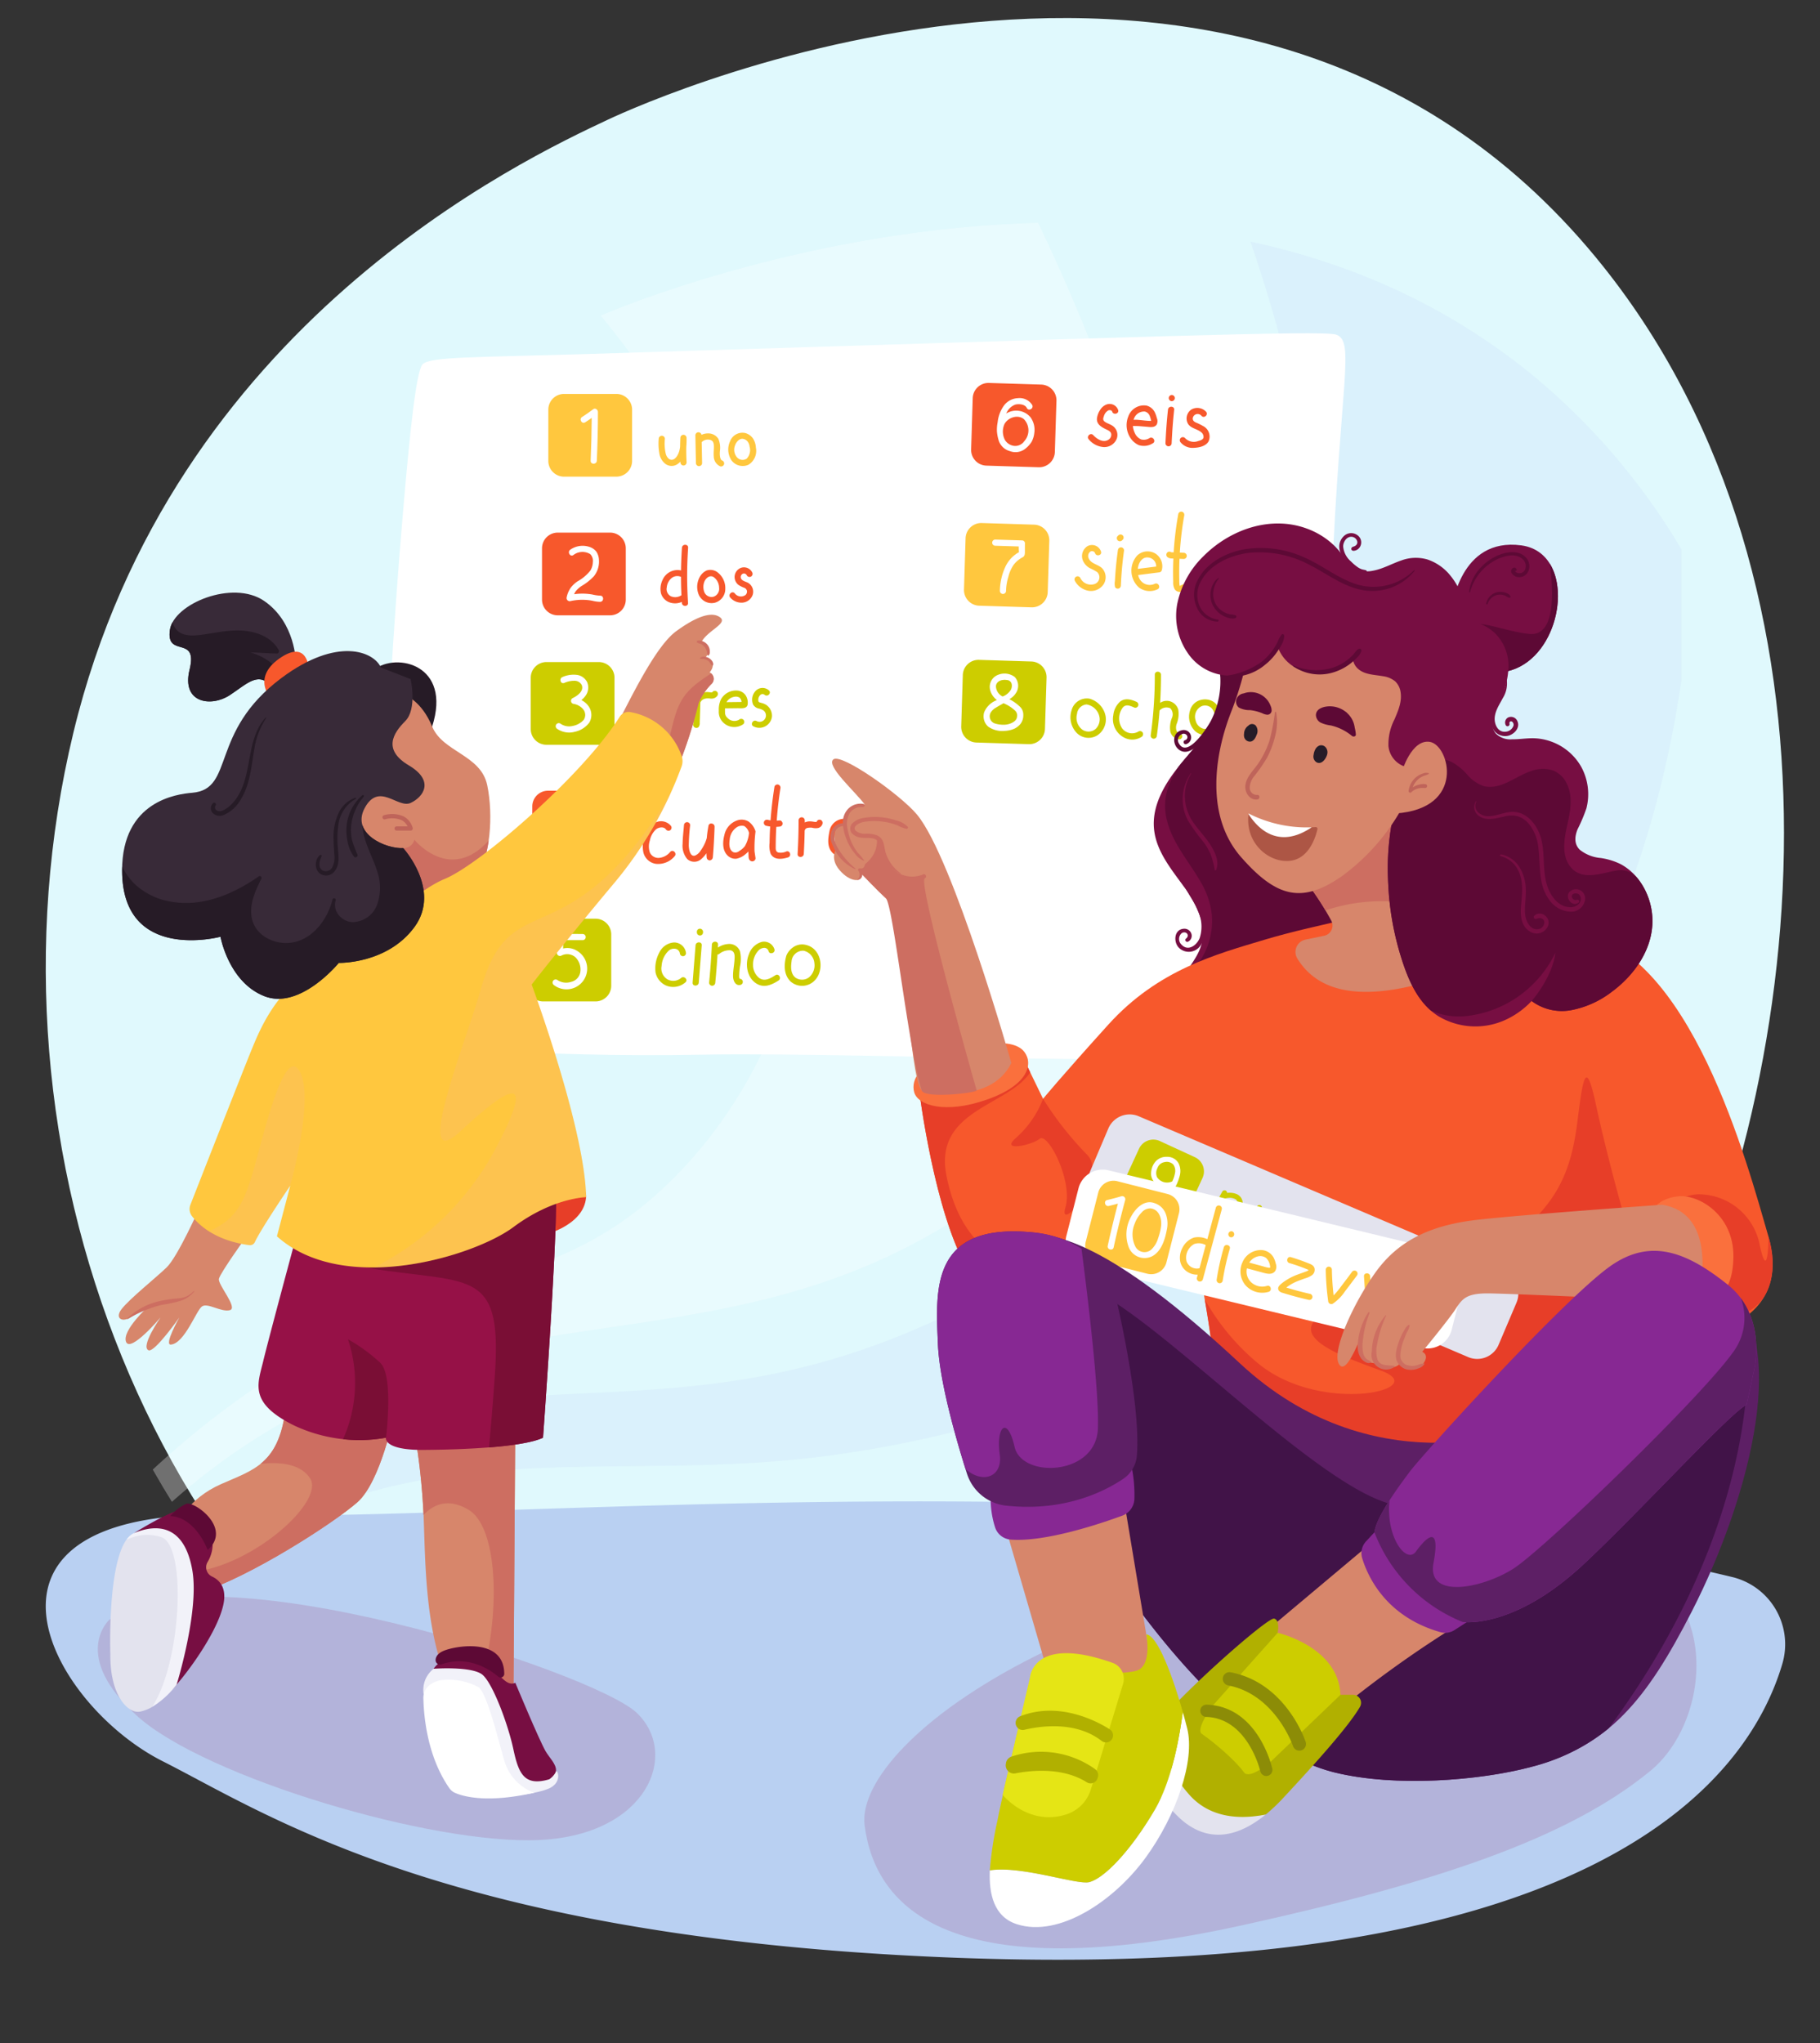 <svg xmlns="http://www.w3.org/2000/svg" xmlns:xlink="http://www.w3.org/1999/xlink" width="400" height="449" viewBox="0 0 400 449">
  <rect x="0" y="0" width="400" height="449" fill="#333333" stroke="none"/>
  <defs>
    <clipPath id="clip-path">
      <rect id="Rectángulo_415815" data-name="Rectángulo 415815" width="400" height="449" transform="translate(1038.899 2609.508)" fill="#fff" stroke="#707070" stroke-width="1"/>
    </clipPath>
    <clipPath id="clip-path-2">
      <rect id="Rectángulo_415817" data-name="Rectángulo 415817" width="521" height="522" transform="translate(0.446 0.083)" fill="none"/>
    </clipPath>
    <clipPath id="clip-path-3">
      <path id="Trazado_1043909" data-name="Trazado 1043909" d="M457.428,354.759c-18.686,7.777-95.936,39.93-117.572,119.5-22.217,81.7,18.008,172.644,97.909,209.268,9.779,4.482,34.021,1.521,56.168-1.441,16.332-2.184,31.527-4.368,38.942-3.567,76.418,8.257,115.769-12.057,153.317-75.5,36.232-61.217,46.128-157.058-10.025-219.545C642.346,345.84,597.77,335,557.644,335c-50.943,0-94.716,17.47-100.216,19.759" transform="translate(-333.793 -335)" fill="none"/>
    </clipPath>
    <clipPath id="clip-path-4">
      <rect id="Rectángulo_415818" data-name="Rectángulo 415818" width="248.333" height="311.679" fill="none"/>
    </clipPath>
    <clipPath id="clip-path-5">
      <rect id="Rectángulo_415819" data-name="Rectángulo 415819" width="356.022" height="331.528" fill="none"/>
    </clipPath>
    <clipPath id="clip-path-7">
      <rect id="Rectángulo_415820" data-name="Rectángulo 415820" width="122.512" height="53.544" fill="none"/>
    </clipPath>
    <clipPath id="clip-path-8">
      <rect id="Rectángulo_415821" data-name="Rectángulo 415821" width="182.887" height="89.075" fill="none"/>
    </clipPath>
    <clipPath id="clip-path-9">
      <rect id="Rectángulo_415824" data-name="Rectángulo 415824" width="101.826" height="104.939" fill="none"/>
    </clipPath>
    <clipPath id="clip-path-10">
      <rect id="Rectángulo_415822" data-name="Rectángulo 415822" width="21.048" height="39.296" fill="none"/>
    </clipPath>
    <clipPath id="clip-path-11">
      <rect id="Rectángulo_415823" data-name="Rectángulo 415823" width="65.523" height="104.939" fill="none"/>
    </clipPath>
  </defs>
  <g id="Enmascarar_grupo_1098830" data-name="Enmascarar grupo 1098830" transform="translate(-1038.899 -2609.508)" clip-path="url(#clip-path)">
    <g id="Grupo_1180735" data-name="Grupo 1180735" transform="translate(979.452 2588.424)">
      <g id="Grupo_1180709" data-name="Grupo 1180709" transform="translate(0 0)">
        <g id="Grupo_1180708" data-name="Grupo 1180708" transform="translate(0 0)" clip-path="url(#clip-path-2)">
          <path id="Trazado_1043906" data-name="Trazado 1043906" d="M457.429,357.289c-18.686,8.773-95.936,45.043-117.572,134.8-22.217,92.163,18.008,194.749,97.909,236.062,16.991,8.785,77.639-7.779,95.11-5.649,76.418,9.314,115.769-13.6,153.317-85.164,36.232-69.055,46.128-177.167-10.026-247.655-76.759-96.353-208.909-37.009-218.739-32.393" transform="translate(-264.292 -309.951)" fill="#e0f9fd"/>
        </g>
      </g>
      <g id="Grupo_1180717" data-name="Grupo 1180717" transform="translate(69.501 69.968)">
        <g id="Grupo_1180716" data-name="Grupo 1180716" transform="translate(0 0)" clip-path="url(#clip-path-3)">
          <g id="Grupo_1180712" data-name="Grupo 1180712" transform="translate(3.455 -3.438)" opacity="0.3">
            <g id="Grupo_1180711" data-name="Grupo 1180711">
              <g id="Grupo_1180710" data-name="Grupo 1180710" clip-path="url(#clip-path-4)">
                <path id="Trazado_1043907" data-name="Trazado 1043907" d="M563.284,318.517H446.047a218.887,218.887,0,0,1,51.314,68.84C507.851,409.6,518.9,433.021,515.7,464.306c-.974,9.525-5.635,42.912-31.367,68.231-26.676,26.247-49.48,17.733-89.956,44.539a188.857,188.857,0,0,0-44.023,40.834V630.2c15.7-21.765,31.583-33.85,41.885-40.473,57.9-37.221,110.766-12.1,168.017-58.313,6.6-5.329,12.145-9.8,18-17.213,48.258-61.12-2.446-170.112-14.966-195.68" transform="translate(-350.353 -318.518)" fill="#fff"/>
              </g>
            </g>
          </g>
          <g id="Grupo_1180715" data-name="Grupo 1180715" transform="translate(3.455 -3.438)" opacity="0.3">
            <g id="Grupo_1180714" data-name="Grupo 1180714">
              <g id="Grupo_1180713" data-name="Grupo 1180713" clip-path="url(#clip-path-5)">
                <path id="Trazado_1043908" data-name="Trazado 1043908" d="M701.283,318.517H605.807c5.046,13.178,47.279,127.8-6.533,199.024-22.894,30.3-56.995,44.574-66,48.342-57.08,23.888-94.6,1.921-141.033,31.053-21.4,13.428-34.649,31.406-41.889,42.916v10.192a128.22,128.22,0,0,1,28.824-31.115c40.632-30.982,82.479-20.845,127.516-24.945,54.587-4.969,118.513-31.276,155.394-74.3,57.625-67.221,44.426-169.647,39.2-201.17" transform="translate(-347.26 -318.517)" fill="#cbddf7"/>
              </g>
            </g>
          </g>
        </g>
      </g>
      <g id="Grupo_1180734" data-name="Grupo 1180734" transform="translate(0 0)">
        <g id="Grupo_1180733" data-name="Grupo 1180733" transform="translate(0 0)" clip-path="url(#clip-path-2)">
          <path id="Trazado_1043910" data-name="Trazado 1043910" d="M374.626,1685.168c58.935,1.675,214.779-14.147,329.952,13.674a15.2,15.2,0,0,1,10.865,19.1c-7.535,25.4-41.521,71.2-187.969,64.264-106.237-5.032-145.326-31.487-167.98-42.917-25.255-12.742-48.154-55.917,15.133-54.119" transform="translate(-264.292 -1331.163)" fill="#b9d0f2"/>
          <g id="Grupo_1180720" data-name="Grupo 1180720" transform="translate(80.945 371.948)" opacity="0.2" style="mix-blend-mode: multiply;isolation: isolate">
            <g id="Grupo_1180719" data-name="Grupo 1180719">
              <g id="Grupo_1180718" data-name="Grupo 1180718" clip-path="url(#clip-path-7)">
                <path id="Trazado_1043911" data-name="Trazado 1043911" d="M391.139,1787.615s-8.649,7.863,6.29,21.23,64.869,28.306,88.458,27.127,30.665-18.871,21.23-27.914-95.141-36.956-115.978-20.443" transform="translate(-388.649 -1782.493)" fill="#9c4176"/>
              </g>
            </g>
          </g>
          <g id="Grupo_1180723" data-name="Grupo 1180723" transform="translate(249.404 360.169)" opacity="0.2" style="mix-blend-mode: multiply;isolation: isolate">
            <g id="Grupo_1180722" data-name="Grupo 1180722">
              <g id="Grupo_1180721" data-name="Grupo 1180721" clip-path="url(#clip-path-8)">
                <path id="Trazado_1043912" data-name="Trazado 1043912" d="M1196.2,1788.1c2.337,18.271,19.054,36.05,83.267,21.873,42.158-9.308,71.268-18.925,89.453-33.894,15.62-12.858,16.815-51.085-23.437-50.026-97.326,2.561-151.68,43.3-149.283,62.047" transform="translate(-1196.127 -1726.032)" fill="#9c4176"/>
              </g>
            </g>
          </g>
          <path id="Trazado_1043913" data-name="Trazado 1043913" d="M673.291,597.256c3.471-24.461,2.31-49.628,7.125-106.012,1.49-17.438,2.88-31.034,4.305-32.663,1.517-1.734,12.26-1.544,35.516-2.257,119.77-3.676,162.261-5.286,165.26-4.287,4.237,1.412.909,10.361-.928,53.858-1.7,40.216,1.765,94.493-.354,101.555s-99.571,2.118-137.7,2.824-63.068-2.253-67.911-2.253c-3.982,0-7.553,1.75-5.308-10.765" transform="translate(-532.413 -357.422)" fill="#fff"/>
          <path id="Trazado_1043914" data-name="Trazado 1043914" d="M878.207,533.827h-11.5a3.455,3.455,0,0,1-3.455-3.455V519.1a3.455,3.455,0,0,1,3.455-3.455h11.5a3.455,3.455,0,0,1,3.455,3.455v11.268a3.455,3.455,0,0,1-3.455,3.455" transform="translate(-683.294 -407.994)" fill="#ffc73e"/>
          <path id="Trazado_1043915" data-name="Trazado 1043915" d="M900.068,531.262q-1.193.915-2.465,1.715c-.737.464-.057,1.637.685,1.171.488-.307.965-.631,1.436-.963q-.03,4.706-.237,9.408c-.039.873,1.317.871,1.356,0q.24-5.369.245-10.745c0-.466-.6-.91-1.02-.586" transform="translate(-710.227 -420.262)" fill="#fff"/>
          <path id="Trazado_1043916" data-name="Trazado 1043916" d="M871.559,679.882h-11.5a3.455,3.455,0,0,1-3.455-3.455V665.159a3.455,3.455,0,0,1,3.455-3.454h11.5a3.455,3.455,0,0,1,3.455,3.454v11.268a3.455,3.455,0,0,1-3.455,3.455" transform="translate(-678.033 -523.579)" fill="#f7582c"/>
          <path id="Trazado_1043917" data-name="Trazado 1043917" d="M889.862,686.563a8.775,8.775,0,0,1-1.721-.254,13.828,13.828,0,0,0-1.7-.18,12.924,12.924,0,0,0-2.3.122,3.132,3.132,0,0,1,.423-.733,5.622,5.622,0,0,1,1.229-1.083,11.894,11.894,0,0,0,2.691-2.133,5.127,5.127,0,0,0,1.121-3.557,3.562,3.562,0,0,0-.582-1.863,3.124,3.124,0,0,0-1.546-1.042,4.748,4.748,0,0,0-4.174.623c-.709.5-.032,1.674.685,1.171a3.282,3.282,0,0,1,3.71-.189,2.111,2.111,0,0,1,.563,1.76,3.785,3.785,0,0,1-.544,1.843,9.377,9.377,0,0,1-2.858,2.394,6.606,6.606,0,0,0-1.435,1.348,5.7,5.7,0,0,0-.915,2.136.686.686,0,0,0,.834.834,12.028,12.028,0,0,1,3.256-.268,11.144,11.144,0,0,1,1.575.2,7.4,7.4,0,0,0,1.686.23c.87-.029.874-1.385,0-1.356" transform="translate(-698.518 -534.582)" fill="#fff"/>
          <path id="Trazado_1043918" data-name="Trazado 1043918" d="M859.674,816.244h-11.5a3.455,3.455,0,0,1-3.455-3.455V801.522a3.455,3.455,0,0,1,3.455-3.455h11.5a3.455,3.455,0,0,1,3.455,3.455v11.267a3.455,3.455,0,0,1-3.455,3.455" transform="translate(-668.627 -631.492)" fill="#cdcd00"/>
          <path id="Trazado_1043919" data-name="Trazado 1043919" d="M878.3,818.319a4.2,4.2,0,0,0-1.655-1.447,4.373,4.373,0,0,0,.986-1.043,3.048,3.048,0,0,0,.3-2.875,2.971,2.971,0,0,0-2.083-1.592,6,6,0,0,0-3.334.441c-.814.295-.463,1.606.361,1.308a5.336,5.336,0,0,1,2.43-.475,1.745,1.745,0,0,1,1.4.883c.609,1.369-.98,2.451-2.006,2.937a.685.685,0,0,0,.162,1.239,3.491,3.491,0,0,1,2.191,1.2,1.975,1.975,0,0,1,.115,2.323,4.325,4.325,0,0,1-2.387,1.33,3.33,3.33,0,0,1-2.757-.517.683.683,0,0,0-.928.243.693.693,0,0,0,.243.928,4.683,4.683,0,0,0,3.873.638,5.356,5.356,0,0,0,3.2-2.047,3.329,3.329,0,0,0-.116-3.476" transform="translate(-689.43 -641.942)" fill="#fff"/>
          <path id="Trazado_1043920" data-name="Trazado 1043920" d="M861.314,951.759h-11.5a3.455,3.455,0,0,1-3.455-3.455V937.037a3.455,3.455,0,0,1,3.455-3.455h11.5a3.455,3.455,0,0,1,3.454,3.455V948.3a3.455,3.455,0,0,1-3.454,3.455" transform="translate(-669.925 -738.736)" fill="#f7582c"/>
          <path id="Trazado_1043921" data-name="Trazado 1043921" d="M878.617,954.427l-1.882-.041q-.079-3.477-.158-6.955a.684.684,0,0,0-1.264-.342q-2.305,3.7-4.422,7.518a.685.685,0,0,0,.586,1.02l3.932.086.062,2.725a.679.679,0,0,0,1.356,0q-.031-1.348-.061-2.7l1.851.041a.679.679,0,0,0,0-1.356m-5.994-.131q1.291-2.293,2.651-4.547l.1,4.607-2.755-.061" transform="translate(-689.27 -749.17)" fill="#fff"/>
          <path id="Trazado_1043922" data-name="Trazado 1043922" d="M856.229,1086.586h-11.5a3.455,3.455,0,0,1-3.455-3.454v-11.268a3.455,3.455,0,0,1,3.455-3.454h11.5a3.454,3.454,0,0,1,3.455,3.454v11.268a3.455,3.455,0,0,1-3.455,3.454" transform="translate(-665.901 -845.435)" fill="#cdcd00"/>
          <path id="Trazado_1043923" data-name="Trazado 1043923" d="M873.069,1088.148a4.024,4.024,0,0,0-3.019-.478q.022-.918.044-1.836h4.244a.678.678,0,0,0,0-1.356s-4.908-.046-5.21.064a.606.606,0,0,0-.385.557c-.016.2-.072,3.533-.072,3.533a.685.685,0,0,0,1.02.585,2.73,2.73,0,0,1,3.087.4,3.779,3.779,0,0,1,1.04,3.275,2.6,2.6,0,0,1-2,2.1,3.458,3.458,0,0,1-3.066-.429.682.682,0,0,0-.928.244.694.694,0,0,0,.243.927,4.549,4.549,0,1,0,5-7.582" transform="translate(-686.84 -858.144)" fill="#fff"/>
          <path id="Trazado_1043924" data-name="Trazado 1043924" d="M1323.523,522.585l-11.5-.357a3.455,3.455,0,0,1-3.346-3.56l.35-11.262a3.455,3.455,0,0,1,3.561-3.346l11.495.357a3.455,3.455,0,0,1,3.346,3.56l-.35,11.262a3.454,3.454,0,0,1-3.56,3.346" transform="translate(-1035.795 -398.82)" fill="#f7582c"/>
          <path id="Trazado_1043925" data-name="Trazado 1043925" d="M1343.163,524.276a4.1,4.1,0,0,0-5.323-.8,3.49,3.49,0,0,1,1.977-1.958c.794-.215,2.15-.1,2.552.731.38.786,1.571.138,1.192-.648a3.269,3.269,0,0,0-3.138-1.507,4.015,4.015,0,0,0-3.155,1.735,7.6,7.6,0,0,0-1.307,3.54,8.578,8.578,0,0,0-.157,2.069,9.891,9.891,0,0,0,.372,1.924,3.543,3.543,0,0,0,2.49,2.376,3.455,3.455,0,0,0,3.524-.657,5.9,5.9,0,0,0,1.238-1.4,5.267,5.267,0,0,0,.577-1.872,4.693,4.693,0,0,0-.841-3.536m-1.353,5.275a2.413,2.413,0,0,1-2.218,1.036,2.768,2.768,0,0,1-2.023-1.287,4.007,4.007,0,0,1-.106-3.524c.79-1.451,2.994-2.181,4.307-1.021a3.547,3.547,0,0,1,.04,4.8" transform="translate(-1057.249 -411.512)" fill="#fff"/>
          <path id="Trazado_1043926" data-name="Trazado 1043926" d="M1315.983,670.137l-11.495-.357a3.455,3.455,0,0,1-3.346-3.56l.35-11.262a3.455,3.455,0,0,1,3.56-3.346l11.495.357a3.455,3.455,0,0,1,3.346,3.56l-.35,11.262a3.455,3.455,0,0,1-3.561,3.346" transform="translate(-1029.829 -515.59)" fill="#ffc73e"/>
          <path id="Trazado_1043927" data-name="Trazado 1043927" d="M1338.069,671.688l.01-1.726s0-.007,0-.011a.643.643,0,0,0-.63-.73l-5.884-.183a.678.678,0,0,0-.042,1.355l5.2.161,0,.516c0,.22.044.53.026.778-.093.043-.2.082-.271.126-.192.117-.375.25-.555.385a6.632,6.632,0,0,0-.852.759,7.244,7.244,0,0,0-1.3,1.912,13.129,13.129,0,0,0-1.2,5.277.678.678,0,0,0,1.355.042,11.523,11.523,0,0,1,.515-3.151,8.009,8.009,0,0,1,1.153-2.606,5.878,5.878,0,0,1,1.973-1.657c.5-.28.5-.734.507-1.248" transform="translate(-1053.371 -529.381)" fill="#fff"/>
          <path id="Trazado_1043928" data-name="Trazado 1043928" d="M1313.1,814.27l-11.5-.357a3.454,3.454,0,0,1-3.346-3.56l.35-11.262a3.455,3.455,0,0,1,3.56-3.346l11.5.357a3.455,3.455,0,0,1,3.346,3.56l-.35,11.262a3.455,3.455,0,0,1-3.56,3.346" transform="translate(-1027.551 -629.653)" fill="#cdcd00"/>
          <path id="Trazado_1043929" data-name="Trazado 1043929" d="M1329.7,817.439a9.552,9.552,0,0,0-2.245-1.578,4.067,4.067,0,0,0,1.461-1.38,2.858,2.858,0,0,0-.273-3.491,3.724,3.724,0,0,0-3.636-.5,2.831,2.831,0,0,0-1.827,3.115,3.866,3.866,0,0,0,1.518,2.417c-.093.053-.187.106-.279.159a4.791,4.791,0,0,0-2.5,2.542,3.029,3.029,0,0,0,.876,3.163,5.369,5.369,0,0,0,3.59.944,6.055,6.055,0,0,0,2.113-.462,3.8,3.8,0,0,0,1.343-1.009,3.027,3.027,0,0,0,.672-2.036,2.4,2.4,0,0,0-.812-1.886m-2.71-5.779a1.11,1.11,0,0,1,.988.975,1.848,1.848,0,0,1-.438,1.5,3.558,3.558,0,0,1-1.541,1.123c-.02,0-.038,0-.057,0A2.607,2.607,0,0,1,1324.5,813c.095-1.21,1.495-1.538,2.491-1.335m2.1,8.266c-.11.568-.717.971-1.219,1.2a4.14,4.14,0,0,1-1.767.345,6.174,6.174,0,0,1-1.943-.317,1.671,1.671,0,0,1-.81-2.359,3.178,3.178,0,0,1,1.2-1.111c.525-.329,1.073-.621,1.605-.938a8.07,8.07,0,0,1,2.6,1.668,1.461,1.461,0,0,1,.325,1.511" transform="translate(-1046.168 -641.125)" fill="#fff"/>
          <path id="Trazado_1043930" data-name="Trazado 1043930" d="M987.453,675.182c.06-.871-1.3-.867-1.356,0q-.171,2.49-.2,4.985a3.586,3.586,0,0,0-4.066,2.1,4.507,4.507,0,0,0-.334,2.949,3.041,3.041,0,0,0,1.791,1.943,3.628,3.628,0,0,0,2.779-.075c0,.075.008.15.013.225.057.866,1.413.873,1.356,0a90.473,90.473,0,0,1,.02-12.125m-1.573,10.491a2.36,2.36,0,0,1-2.287.136,1.776,1.776,0,0,1-.832-1.926,3,3,0,0,1,1.064-2.043,2.008,2.008,0,0,1,1.978-.292c.027.012.055.021.082.031q0,2.025.1,4.048a.718.718,0,0,0-.1.046" transform="translate(-776.773 -533.728)" fill="#f7582c"/>
          <path id="Trazado_1043931" data-name="Trazado 1043931" d="M1024.4,701.4a2.635,2.635,0,0,0-2.247-.294,3.262,3.262,0,0,0-1.366,1.179,4.493,4.493,0,0,0-.419,4.019,3.086,3.086,0,0,0,3.469,1.919,3.122,3.122,0,0,0,2.412-3.031,4.356,4.356,0,0,0-1.849-3.792m-.753,5.474a1.709,1.709,0,0,1-2-1.011,3.212,3.212,0,0,1,.013-2.32c.467-1.008,1.292-1.4,1.98-1.018a2.894,2.894,0,0,1,1.252,2.36,1.824,1.824,0,0,1-1.242,1.99" transform="translate(-807.4 -554.655)" fill="#f7582c"/>
          <path id="Trazado_1043932" data-name="Trazado 1043932" d="M1058.27,701.73c-.578-.365-1.744-.473-1.7-1.385a.777.777,0,0,1,.588-.711.7.7,0,0,1,.755.421.685.685,0,0,0,.928.243.692.692,0,0,0,.243-.928,2.032,2.032,0,0,0-2.459-.988,2.159,2.159,0,0,0-1.35,2.505,2.237,2.237,0,0,0,.747,1.211,5.618,5.618,0,0,0,1.3.663.922.922,0,0,1,.613.706.991.991,0,0,1-.342.9,1.715,1.715,0,0,1-2.353-.391c-.6-.639-1.554.321-.959.959a3.264,3.264,0,0,0,2.715,1.093,2.59,2.59,0,0,0,2.2-1.717,2.252,2.252,0,0,0-.926-2.576" transform="translate(-834.323 -552.514)" fill="#f7582c"/>
          <path id="Trazado_1043933" data-name="Trazado 1043933" d="M968.748,972.507a3.6,3.6,0,0,1-2.509,1.327,2.037,2.037,0,0,1-1.981-1.213,4.2,4.2,0,0,1,0-2.6,4.585,4.585,0,0,1,1.349-2.462c.548-.442,1.662-.677,2.162-.022a.7.7,0,0,0,.928.243.683.683,0,0,0,.243-.928,2.807,2.807,0,0,0-3.27-.866,4.635,4.635,0,0,0-2.5,2.962,6.389,6.389,0,0,0-.314,3.733,3.329,3.329,0,0,0,2.694,2.451,4.71,4.71,0,0,0,4.159-1.666c.59-.642-.367-1.6-.959-.959" transform="translate(-761.992 -764.22)" fill="#f7582c"/>
          <path id="Trazado_1043934" data-name="Trazado 1043934" d="M1011.724,967.673c0-.742-1.184-.951-1.332-.18a26.847,26.847,0,0,0-.38,2.722,8.615,8.615,0,0,1-.38,1.063,9.3,9.3,0,0,1-.98,1.705,2.605,2.605,0,0,1-1.235,1.077c-1.117.307-1.339-1.516-1.357-2.216a41.935,41.935,0,0,1,.3-4.456.684.684,0,0,0-.678-.678.692.692,0,0,0-.678.678c-.111,1.362-.283,2.735-.3,4.1a4.5,4.5,0,0,0,1.033,3.343,2.289,2.289,0,0,0,3.189-.126,5.9,5.9,0,0,0,1.009-1.159q.018.445.052.889a.7.7,0,0,0,.678.678.736.736,0,0,0,.678-.678c.157-1.357.385-5.826.384-6.764" transform="translate(-795.233 -764.953)" fill="#f7582c"/>
          <path id="Trazado_1043935" data-name="Trazado 1043935" d="M1054.352,970.958q-.019-.719,0-1.438c.021-.862.089-1.721.187-2.578a.569.569,0,0,0,.006-.058c.009-.077.014-.155.023-.232a4.052,4.052,0,0,0-1.552-2.17,2.985,2.985,0,0,0-2.352-.277,4.329,4.329,0,0,0-2.939,3.253c-.377,1.446-.481,3.277.633,4.436a2.441,2.441,0,0,0,1.974.779,4.319,4.319,0,0,0,2.084-1.048,4.662,4.662,0,0,0,.586-.552c.007.214.013.428.025.642.026.492-.036,1.193.493,1.445a.687.687,0,0,0,.685,0l.033-.023a.679.679,0,0,0,.336-.586c-.015-.153-.215-1.366-.221-1.593m-2.13-1.048a4.14,4.14,0,0,1-1.2,1.044,1.318,1.318,0,0,1-1.308.28c-1.01-.484-.968-1.873-.812-2.8a3.546,3.546,0,0,1,1.588-2.706,2.025,2.025,0,0,1,1.6-.241,2.5,2.5,0,0,1,1.05,1.511,7.069,7.069,0,0,1-.916,2.916" transform="translate(-829.075 -762.876)" fill="#f7582c"/>
          <path id="Trazado_1043936" data-name="Trazado 1043936" d="M1095.261,941.763a2.981,2.981,0,0,1-1.78.231c-.594-.2-.568-.715-.566-1.256q.007-2.15.126-4.3c0-.028,0-.055.006-.082.235-.007.47-.023.7-.052a.742.742,0,0,0,.48-.2.689.689,0,0,0,.2-.479c-.015-.331-.3-.724-.678-.678-.2.025-.407.039-.611.048q.256-3.561.808-7.092a.7.7,0,0,0-.474-.834.683.683,0,0,0-.834.474q-.582,3.677-.857,7.391c-.208-.036-.415-.074-.621-.123a.678.678,0,1,0-.36,1.308,8.763,8.763,0,0,0,.9.162c-.022.382-.05.764-.067,1.147q-.053,1.239-.07,2.48a5.149,5.149,0,0,0,.235,2.348c.724,1.464,2.552,1.214,3.82.813.829-.262.475-1.572-.361-1.308" transform="translate(-862.981 -733.567)" fill="#f7582c"/>
          <path id="Trazado_1043937" data-name="Trazado 1043937" d="M1130.872,962.222a.686.686,0,0,0-.834.474s-.443-.012-.487-.02c-.1-.018-.2-.036-.3-.05a4.626,4.626,0,0,0-.72-.064,2.7,2.7,0,0,0-1.09.244c0-.153,0-.307,0-.46a.678.678,0,0,0-1.356,0q0,3.695-.214,7.384c-.051.872,1.3.869,1.356,0q.15-2.548.193-5.1a.77.77,0,0,1,.637-.631,3.687,3.687,0,0,1,.965-.046,3.04,3.04,0,0,0,1.384.066,1.3,1.3,0,0,0,.937-.963.7.7,0,0,0-.474-.834" transform="translate(-891.125 -760.981)" fill="#f7582c"/>
          <path id="Trazado_1043938" data-name="Trazado 1043938" d="M1164.407,966.666c-.158-1.561-.9-3.333-2.682-3.508a3.281,3.281,0,0,0-3.3,2.67c-.325,1.626-.6,3.434.614,4.766a2.88,2.88,0,0,0,3.985.156,4.572,4.572,0,0,0,1.385-4.084m-1.976,2.784a1.622,1.622,0,0,1-2.257.361,2.646,2.646,0,0,1-.661-2.513c.3-1.615.728-2.563,1.833-2.776,1.086-.21,1.569,1.157,1.687,1.98a3.729,3.729,0,0,1-.6,2.949" transform="translate(-916.666 -762.136)" fill="#f7582c"/>
          <path id="Trazado_1043939" data-name="Trazado 1043939" d="M981.519,1101.245a2.665,2.665,0,0,1-3.041.271,2.787,2.787,0,0,1-1.233-2.932,5.015,5.015,0,0,1,1.612-3.395,1.793,1.793,0,0,1,1.456-.353,1.214,1.214,0,0,1,.936.945.7.7,0,0,0,.678.678.683.683,0,0,0,.678-.678,2.627,2.627,0,0,0-2.694-2.343,3.876,3.876,0,0,0-3.192,2.26,7.215,7.215,0,0,0-.8,4.374,4.035,4.035,0,0,0,2.3,2.827,4.077,4.077,0,0,0,4.262-.7c.664-.568-.3-1.524-.959-.959" transform="translate(-772.387 -865.242)" fill="#cdcd00"/>
          <path id="Trazado_1043940" data-name="Trazado 1043940" d="M1015.887,1093.947l-.649,8.207c-.069.87,1.288.866,1.356,0l.648-8.207c.069-.87-1.288-.865-1.356,0" transform="translate(-803.57 -865.13)" fill="#cdcd00"/>
          <path id="Trazado_1043941" data-name="Trazado 1043941" d="M1021.027,1079.329a.7.7,0,0,0-.62-.417l-.18.024a.681.681,0,0,0-.3.174l-.106.137a.673.673,0,0,0-.092.342v.142a.759.759,0,0,0,.2.479.755.755,0,0,0,.48.2l.18-.024a.677.677,0,0,0,.3-.174l.106-.137a.676.676,0,0,0,.093-.342v-.142a.511.511,0,0,0-.058-.261" transform="translate(-807.126 -853.747)" fill="#cdcd00"/>
          <path id="Trazado_1043942" data-name="Trazado 1043942" d="M1039.347,1100.767a1.22,1.22,0,0,1-.067-.136,2.206,2.206,0,0,1-.04-.667,17.128,17.128,0,0,1,.158-1.822,7.818,7.818,0,0,0,.007-3.43,2.485,2.485,0,0,0-2.283-1.6,4.615,4.615,0,0,0-2.569.8c.011-.214.025-.427.035-.641.042-.872-1.314-.87-1.356,0q-.2,4.184-.611,8.353a.682.682,0,0,0,.678.678.693.693,0,0,0,.678-.678q.305-3.094.494-6.2a.647.647,0,0,0,.356-.1,3.517,3.517,0,0,1,2.536-.812c1.02.261.889,1.405.828,2.245-.085,1.168-.331,2.324-.308,3.5.017.915.534,2.154,1.672,1.844a.683.683,0,0,0-.208-1.333" transform="translate(-817.327 -864.592)" fill="#cdcd00"/>
          <path id="Trazado_1043943" data-name="Trazado 1043943" d="M1078.744,1100.011c-1.078.685-2.39,1.48-3.589.589a3.61,3.61,0,0,1-1.328-2.87,4.4,4.4,0,0,1,1.113-3.048,1.8,1.8,0,0,1,1.393-.681.953.953,0,0,1,.894.695c.2.85,1.506.49,1.308-.36a2.386,2.386,0,0,0-2.808-1.641,4.191,4.191,0,0,0-2.781,2.638c-.954,2.258-.474,5.4,1.859,6.646,1.607.854,3.224.09,4.622-.8.735-.467.055-1.641-.685-1.171" transform="translate(-848.876 -864.619)" fill="#cdcd00"/>
          <path id="Trazado_1043944" data-name="Trazado 1043944" d="M1116.958,1095.636a3.429,3.429,0,0,0-2.822.544,4.166,4.166,0,0,0-1.453,1.788c-.544,1.863-.637,4.178.888,5.681a3.827,3.827,0,0,0,4.643.375c3.062-1.992,2.5-7.547-1.256-8.388m.754,7.085a2.538,2.538,0,0,1-3,.135c-1.073-.8-1.082-2.254-.9-3.53a2.538,2.538,0,0,1,2.656-2.408,3.035,3.035,0,0,1,2.358,2.672,3.448,3.448,0,0,1-1.118,3.132" transform="translate(-880.402 -866.908)" fill="#cdcd00"/>
          <path id="Trazado_1043945" data-name="Trazado 1043945" d="M1436.923,530.914c-.471-.272-1-.426-1.454-.734-.5-.341-.473-.7-.272-1.229a2.151,2.151,0,0,1,.982-1.307c.265-.1.758-.073.848.248.233.838,1.553.524,1.318-.32a1.975,1.975,0,0,0-2.651-1.186,2.849,2.849,0,0,0-1.333,1.192,4.324,4.324,0,0,0-.678,1.857c-.093,1.374,1.163,1.968,2.205,2.465.425.2.882.454.938.971a1.286,1.286,0,0,1-.55,1.176c-1.179.808-2.593-.08-3.408-.97-.591-.645-1.579.285-.988.929a4.69,4.69,0,0,0,3.266,1.7,2.943,2.943,0,0,0,2.861-1.763,2.422,2.422,0,0,0-1.084-3.025" transform="translate(-1133.149 -416.374)" fill="#f7582c"/>
          <path id="Trazado_1043946" data-name="Trazado 1043946" d="M1479.089,530.4a6.829,6.829,0,0,0-.4-1.179,2.793,2.793,0,0,0-1.851-1.587,3.635,3.635,0,0,0-4.037,2.4,5.105,5.105,0,0,0,.315,4.441,4.331,4.331,0,0,0,1.984,1.833,3.659,3.659,0,0,0,3.071-.381c.79-.372.141-1.563-.648-1.192a2.351,2.351,0,0,1-1.915.321,2.825,2.825,0,0,1-1.222-1.1,4.965,4.965,0,0,1-.574-1.834c.142-.025,1.121,0,1.389.023l1.535.124c.772.063,1.876.3,2.344-.531a1.743,1.743,0,0,0,.011-1.34m-3.994.379a5,5,0,0,0-1.125-.015,2.381,2.381,0,0,1,2.464-1.834,1.563,1.563,0,0,1,1.115,1.063,6.444,6.444,0,0,1,.263.891.9.9,0,0,1,.018.109h-.04c-.889.009-1.808-.143-2.695-.215" transform="translate(-1165.384 -417.412)" fill="#f7582c"/>
          <path id="Trazado_1043947" data-name="Trazado 1043947" d="M1481.07,549.257h-.005c-.014.021-.013.028.005,0" transform="translate(-1172.209 -434.59)" fill="#f7582c"/>
          <path id="Trazado_1043948" data-name="Trazado 1043948" d="M1513.948,529.74c-.291,2.724-.421,4.65-.555,7.386a.678.678,0,0,0,1.355.042c.135-2.736.265-4.661.556-7.385.093-.868-1.263-.906-1.356-.042" transform="translate(-1197.799 -418.647)" fill="#f7582c"/>
          <path id="Trazado_1043949" data-name="Trazado 1043949" d="M1517.589,516.752a.678.678,0,0,0-.042,1.355.678.678,0,0,0,.042-1.355" transform="translate(-1200.586 -408.866)" fill="#f7582c"/>
          <path id="Trazado_1043950" data-name="Trazado 1043950" d="M1533.689,534.382a11.846,11.846,0,0,0-1.645-.818c-.445-.211-.724-.456-.711-.921a1.082,1.082,0,0,1,1.929-.544c.6.631,1.593-.3.989-.929a2.623,2.623,0,0,0-3.194-.489,2.37,2.37,0,0,0-.848,3c.573,1.169,2.059,1.223,2.972,2a1.288,1.288,0,0,1,.517,1.188c-.119.472-.737.642-1.147.747a2.656,2.656,0,0,1-2.9-.636.682.682,0,0,0-.958-.03.7.7,0,0,0-.03.959,3.418,3.418,0,0,0,2.948,1.206c1.117-.046,2.6-.355,3.2-1.412a2.6,2.6,0,0,0-1.119-3.33" transform="translate(-1209.745 -419.619)" fill="#f7582c"/>
          <path id="Trazado_1043951" data-name="Trazado 1043951" d="M1423.565,679.862c-.863-.854-2.406-.968-2.94-2.149a1.216,1.216,0,0,1,.325-1.5.713.713,0,0,1,1.052.308c.248.832,1.569.52,1.318-.32a2.077,2.077,0,0,0-2.966-1.207,2.578,2.578,0,0,0-.894,3.423,3.49,3.49,0,0,0,1.356,1.394,12.039,12.039,0,0,1,1.667.894,1.573,1.573,0,0,1-.459,2.575,2.572,2.572,0,0,1-3.268-1.321.679.679,0,0,0-1.192.648,4.259,4.259,0,0,0,3.054,2.208,3.355,3.355,0,0,0,3.273-1.439,2.9,2.9,0,0,0-.326-3.511" transform="translate(-1121.891 -533.895)" fill="#ffc73e"/>
          <path id="Trazado_1043952" data-name="Trazado 1043952" d="M1461.306,677.211a.694.694,0,0,0-.7.657q-.473,3.36-.65,6.75a3.319,3.319,0,0,0,.029,1.333.683.683,0,0,0,1.274-.3q.16-3.885.7-7.739a.683.683,0,0,0-.657-.7" transform="translate(-1155.471 -535.849)" fill="#ffc73e"/>
          <path id="Trazado_1043953" data-name="Trazado 1043953" d="M1463.556,664.108a.51.51,0,0,0-.133-.222l-.134-.11a.678.678,0,0,0-.339-.1l-.181.018a.679.679,0,0,0-.3.165l-.146.137a.656.656,0,0,0-.163.736.5.5,0,0,0,.133.222l.134.11a.678.678,0,0,0,.339.1l.181-.019a.676.676,0,0,0,.3-.165l.146-.137a.657.657,0,0,0,.163-.736" transform="translate(-1157.211 -525.135)" fill="#ffc73e"/>
          <path id="Trazado_1043954" data-name="Trazado 1043954" d="M1482.73,681.95a3.317,3.317,0,0,0-3.916.419,4.963,4.963,0,0,0,.37,7.082,3.971,3.971,0,0,0,4.084.367c.78-.391.133-1.583-.648-1.192a2.545,2.545,0,0,1-2.3-.062,2.664,2.664,0,0,1-1.323-1.869l4.7-.6a.659.659,0,0,0,.488-.459,3.318,3.318,0,0,0-1.451-3.691m-1.209.955a1.92,1.92,0,0,1,1.424,1.93l-4.037.511c.152-1.393,1.007-2.865,2.612-2.442" transform="translate(-1169.399 -539.243)" fill="#ffc73e"/>
          <path id="Trazado_1043955" data-name="Trazado 1043955" d="M1520.51,655.267a.694.694,0,0,0-.92-.272c-.733.3-1.531.56-2.236.925-.171.089-.153-.006-.185-.251a9.324,9.324,0,0,1-.035-.981q-.056-2.335.042-4.671l.9.038a.678.678,0,1,0,.042-1.356l-.868-.037a70.227,70.227,0,0,1,.964-8.122.7.7,0,0,0-.448-.849.683.683,0,0,0-.848.448,73.576,73.576,0,0,0-1.023,8.465l-.139-.006c-.119-.005-.238-.008-.357-.015l-.045,0-.009,0a.667.667,0,0,0-.852.051.686.686,0,0,0-.03.959,1.4,1.4,0,0,0,.939.353c.143.007.286.013.429.018-.041.983-.069,1.966-.07,2.949q0,1.076.032,2.151a3.058,3.058,0,0,0,.345,1.68,1.435,1.435,0,0,0,1.833.39c.761-.3,1.513-.628,2.27-.942a.683.683,0,0,0,.272-.92" transform="translate(-1198.5 -506.138)" fill="#ffc73e"/>
          <path id="Trazado_1043956" data-name="Trazado 1043956" d="M1556.714,684.6a2.692,2.692,0,0,0,.234-1.25,2.3,2.3,0,0,0-.31-1.263,2.645,2.645,0,0,0-1.911-1.169,3.7,3.7,0,0,0-3.792,2.464,4.687,4.687,0,0,0,.682,4.52,3.36,3.36,0,0,0,4.733.833.684.684,0,0,0,.03-.959.693.693,0,0,0-.959-.03,1.959,1.959,0,0,1-2.565-.477,3.338,3.338,0,0,1-.87-2.323l2.547.262c.79.081,1.723.216,2.18-.61m-4.4-.979a2.427,2.427,0,0,1,1.69-1.346,1.565,1.565,0,0,1,1.243.257,1.246,1.246,0,0,1,.312,1.289.6.6,0,0,1-.023.1.882.882,0,0,1-.253,0c-.376-.024-.751-.075-1.126-.113l-1.843-.19" transform="translate(-1227.269 -538.761)" fill="#ffc73e"/>
          <path id="Trazado_1043957" data-name="Trazado 1043957" d="M1420.972,839.852a4.956,4.956,0,0,0-3.475-3.51,3.476,3.476,0,0,0-3.95,2.629,4.942,4.942,0,0,0,1.212,4.957,3.666,3.666,0,0,0,4.563.415,4.221,4.221,0,0,0,1.651-4.491M1418.847,843a2.4,2.4,0,0,1-3,.091,3.265,3.265,0,0,1-1.083-3.38,2.3,2.3,0,0,1,2.074-2.1,3.433,3.433,0,0,1,2.717,2.237,2.938,2.938,0,0,1-.71,3.156" transform="translate(-1118.61 -661.722)" fill="#cdcd00"/>
          <path id="Trazado_1043958" data-name="Trazado 1043958" d="M1464.689,844.623a.683.683,0,0,0-.92-.272,2.729,2.729,0,0,1-3.646-.73,3.965,3.965,0,0,1,.17-4.51c.682-.856,1.737-.372,2.561,0a.682.682,0,0,0,.849-.448.7.7,0,0,0-.448-.848c-1.147-.513-2.449-.863-3.538-.024a4.654,4.654,0,0,0-1.5,2.981,4.566,4.566,0,0,0,2.911,5.155,3.8,3.8,0,0,0,3.288-.379.7.7,0,0,0,.272-.92" transform="translate(-1154.089 -662.527)" fill="#cdcd00"/>
          <path id="Trazado_1043959" data-name="Trazado 1043959" d="M1504.08,821.733a.858.858,0,0,1-.613-.586,2.382,2.382,0,0,1,.037-1.421,5.924,5.924,0,0,0,.359-3.192,2.7,2.7,0,0,0-2.026-1.861,2.625,2.625,0,0,0-1.958.4q.19-3.081.185-6.171c0-.871-1.358-.917-1.355-.042a95.212,95.212,0,0,1-.906,13.39.683.683,0,0,0,.657.7.693.693,0,0,0,.7-.657q.384-2.765.6-5.548a2.07,2.07,0,0,1,2.348-.491,1.943,1.943,0,0,1,.355,2.152,5.644,5.644,0,0,0-.346,2.968,2.255,2.255,0,0,0,1.919,1.718.684.684,0,0,0,.7-.656.691.691,0,0,0-.657-.7" transform="translate(-1185.459 -639.53)" fill="#cdcd00"/>
          <path id="Trazado_1043960" data-name="Trazado 1043960" d="M1545.134,839.821a3.587,3.587,0,0,0-1.541-1.991,3.506,3.506,0,0,0-2.452-.38,3.271,3.271,0,0,0-2.61,2.485,4.394,4.394,0,0,0,1.288,4.53,3.412,3.412,0,0,0,4.4-.106,4.477,4.477,0,0,0,.913-4.538m-1.618,3.289a1.953,1.953,0,0,1-2.583.472,2.437,2.437,0,0,1-1.15-1.625,2.556,2.556,0,0,1,1.377-3.108,2.108,2.108,0,0,1,1.467.015,2.033,2.033,0,0,1,1.1,1.076,3.289,3.289,0,0,1-.214,3.169" transform="translate(-1217.573 -662.6)" fill="#cdcd00"/>
          <path id="Trazado_1043961" data-name="Trazado 1043961" d="M978.721,808.1a4.086,4.086,0,0,1-1.75.725c-.4.059-1.079.128-1.336-.279a4.2,4.2,0,0,1-.342-1.886,14.812,14.812,0,0,1,.076-2.174c.042-.421.1-.841.153-1.261q1.044-.037,2.088-.058a.678.678,0,1,0,0-1.356c-.628.012-1.256.031-1.884.052.094-.59.19-1.179.281-1.768q.345-2.237.689-4.475a.7.7,0,0,0-.474-.834.683.683,0,0,0-.834.474q-.408,2.652-.816,5.3c-.069.451-.143.9-.215,1.355-.414.018-.828.034-1.242.057a.678.678,0,0,0,0,1.356c.345-.019.691-.031,1.037-.047a23.31,23.31,0,0,0-.218,2.331,11.457,11.457,0,0,0,.184,2.581,2.345,2.345,0,0,0,1.028,1.711c1.281.739,3.143.145,4.26-.636.71-.5.033-1.672-.685-1.171" transform="translate(-769.7 -628.876)" fill="#cdcd00"/>
          <path id="Trazado_1043962" data-name="Trazado 1043962" d="M1020.931,826.835a.691.691,0,0,0-.928.243h0a.8.8,0,0,0-.1.021c-.078,0-.653-.072-.785-.085a2.271,2.271,0,0,0-.639.033,2.547,2.547,0,0,0-1.033.471c0-.184.01-.368.014-.552a.679.679,0,0,0-1.356,0c-.048,2.305-.243,7.008-.258,7.063a.684.684,0,0,0,.474.834l.047.008a.686.686,0,0,0,.66-.175,1.4,1.4,0,0,0,.243-.949q.018-.505.035-1.01.031-.937.058-1.875c.015-.513.025-1.027.038-1.54.48-1.156,2.013-.906,2.144-.889a1.9,1.9,0,0,0,.48.011,1.461,1.461,0,0,0,1.151-.682.687.687,0,0,0-.244-.928" transform="translate(-804.034 -653.845)" fill="#cdcd00"/>
          <path id="Trazado_1043963" data-name="Trazado 1043963" d="M1081.017,829.172a3.417,3.417,0,0,0-1.225-.545c-.346-.1-.651-.127-.671-.517a1.519,1.519,0,0,1,.434-1.23.727.727,0,0,1,.929-.051c.638.594,1.6-.362.959-.959a2.1,2.1,0,0,0-2.847.051,2.808,2.808,0,0,0-.636,3.039,1.872,1.872,0,0,0,1.158.882,3.517,3.517,0,0,1,1.076.4,1.393,1.393,0,0,1-1.461,2.368c-.772-.4-1.459.766-.685,1.171a2.794,2.794,0,0,0,4.076-2.2,2.892,2.892,0,0,0-1.108-2.4" transform="translate(-853.01 -653.075)" fill="#cdcd00"/>
          <path id="Trazado_1043964" data-name="Trazado 1043964" d="M1048.777,829.119a2.442,2.442,0,0,0-2.018-1.079,3.766,3.766,0,0,0-3.407,1.92,5.066,5.066,0,0,0-.483,2.486,3.314,3.314,0,0,0,.633,2.247,3.463,3.463,0,0,0,4.767.722.682.682,0,0,0,0-.959.694.694,0,0,0-.959,0,2.061,2.061,0,0,1-2.553-.414,1.545,1.545,0,0,1-.525-1.242c-.009-.28-.015-.563,0-.845l2.716-.031c.743-.009,1.994.213,2.241-.739a2.932,2.932,0,0,0-.41-2.065m-1.1,1.439-1.128.013-1.991.023a2.434,2.434,0,0,1,1.7-1.176,1.583,1.583,0,0,1,1.17.183,1.383,1.383,0,0,1,.428.946c-.061,0-.12.01-.175.011" transform="translate(-825.439 -655.208)" fill="#cdcd00"/>
          <path id="Trazado_1043965" data-name="Trazado 1043965" d="M985.431,561.331a17.725,17.725,0,0,0,.061-2.045.679.679,0,0,0-1.356,0c-.035.657-.052,1.314-.06,1.971a5.807,5.807,0,0,1-.233,1.111c-.217.674-.731,1.644-1.505,1.764a1.039,1.039,0,0,1-.863-.327,2.223,2.223,0,0,1-.571-1.083,9.747,9.747,0,0,1-.171-3.191.684.684,0,0,0-.678-.678.692.692,0,0,0-.678.678,12.336,12.336,0,0,0,.129,3.132,3.587,3.587,0,0,0,1.407,2.419,2.3,2.3,0,0,0,2.666-.051,3.651,3.651,0,0,0,.559-.5c0,.061,0,.122.008.182a.693.693,0,0,0,.678.678.685.685,0,0,0,.678-.678c-.063-1.127-.084-2.255-.07-3.383" transform="translate(-775.156 -442.009)" fill="#ffc73e"/>
          <path id="Trazado_1043966" data-name="Trazado 1043966" d="M1023.988,562.184c-.228-.083-.356-.511-.41-.77a4.938,4.938,0,0,1-.034-1.247,5.163,5.163,0,0,0-.328-2.705,2.614,2.614,0,0,0-2.317-1.206,3.26,3.26,0,0,0-1.4.313.678.678,0,0,0-1.346.084q.063,3.075.125,6.151a.679.679,0,0,0,1.356,0q-.047-2.315-.094-4.63a1.913,1.913,0,0,1,1.574-.552,1.3,1.3,0,0,1,.834.371,1.549,1.549,0,0,1,.263.866c.058.808-.1,1.616-.015,2.422a2.434,2.434,0,0,0,1.432,2.213.684.684,0,0,0,.834-.474.693.693,0,0,0-.474-.834" transform="translate(-805.878 -439.925)" fill="#ffc73e"/>
          <path id="Trazado_1043967" data-name="Trazado 1043967" d="M1058.9,559.768a4.135,4.135,0,0,0-.641-2.058,3.137,3.137,0,0,0-1.611-1.163,2.892,2.892,0,0,0-3.412,1.759,4.308,4.308,0,0,0,.3,4.216,3.063,3.063,0,0,0,3.735.964,3.556,3.556,0,0,0,1.633-3.718m-2.018,2.375a1.626,1.626,0,0,1-2.111-.251,2.561,2.561,0,0,1-.447-2.682c.3-.851,1.025-1.521,1.73-1.415a1.706,1.706,0,0,1,.979.543,2.2,2.2,0,0,1,.477,1.181,2.722,2.722,0,0,1-.628,2.623" transform="translate(-833.322 -440.276)" fill="#ffc73e"/>
          <path id="Trazado_1043968" data-name="Trazado 1043968" d="M1566.359,767.575c-2.943-9.27-8.1-18.209-15.429-24.693s-17.4-10.361-27.245-8.62c-4.442.785-9.4,3.269-9.971,8.276a7.181,7.181,0,0,0,.709,3.879,8.826,8.826,0,0,0-.86-.854c-.152-.131-.385.119-.24.261,3.29,3.229,3.285,8.36,1.719,12.423-1.81,4.7-5.636,8.311-8.69,12.194-2.985,3.8-5.694,8.43-5.226,13.442.46,4.924,3.807,8.88,6.579,12.737a23.275,23.275,0,0,1,3.751,7.155,10.092,10.092,0,0,1-.6,7.341c-2.093,4.258-6.829,8.149-5.68,13.41.981,4.491,6.348,6.13,10.224,7.118a39.545,39.545,0,0,0,14.153.927,42.686,42.686,0,0,0,24.841-11.771,48.952,48.952,0,0,0,13.292-23.477,55.457,55.457,0,0,0-1.327-29.749" transform="translate(-1188.051 -580.668)" fill="#770e42"/>
          <path id="Trazado_1043969" data-name="Trazado 1043969" d="M1560.392,742.882c-7.345-6.5-17.4-10.361-27.245-8.62-4.442.785-9.4,3.269-9.971,8.276a7.185,7.185,0,0,0,.709,3.879,8.816,8.816,0,0,0-.86-.854c-.152-.131-.385.119-.24.261,3.29,3.229,3.285,8.36,1.719,12.423-1.743,4.522-5.353,8.041-8.345,11.763a21.229,21.229,0,0,0-2.457,4.756,12.715,12.715,0,0,0-.306,7.129c1.221,5.155,4.867,9.145,7.43,13.642a18.022,18.022,0,0,1,2.453,7.084,15.8,15.8,0,0,1-.869,6.877,15.309,15.309,0,0,1-3.671,5.75c-.812.8-1.692,1.533-2.537,2.3-1.269,2.132-2.129,4.389-1.563,6.978.981,4.491,6.348,6.13,10.224,7.118a39.546,39.546,0,0,0,14.154.927,42.687,42.687,0,0,0,24.84-11.771,48.948,48.948,0,0,0,13.292-23.477,55.455,55.455,0,0,0-1.327-29.749c-2.943-9.27-8.1-18.209-15.429-24.693" transform="translate(-1197.513 -580.668)" fill="#5d0935"/>
          <path id="Trazado_1043970" data-name="Trazado 1043970" d="M1537.723,931.159c-1.029-1.674-2.407-3.088-3.561-4.671a10.4,10.4,0,0,1-2.135-5.285,9.274,9.274,0,0,1,1.329-5.874c.042-.065-.055-.137-.1-.071a10,10,0,0,0-.632,10.287,39.7,39.7,0,0,0,3.368,4.7,13.615,13.615,0,0,1,1.636,2.752,16.88,16.88,0,0,1,.893,3.434.17.17,0,0,0,.321.049c.747-1.794-.172-3.78-1.12-5.322" transform="translate(-1212.121 -724.214)" fill="#770e42"/>
          <path id="Trazado_1043971" data-name="Trazado 1043971" d="M1532.72,809.122a.043.043,0,0,0-.084.014,19.194,19.194,0,0,1-1.948,10.465c-.753,1.469-5.178,8.4-7.049,5.128a1.393,1.393,0,0,1,.636-2.09.822.822,0,0,1,1.153.413.689.689,0,0,1-.443.9.451.451,0,0,0,.2.88,1.54,1.54,0,0,0,1.036-1.953,1.618,1.618,0,0,0-1.954-1.1c-2.114.434-2.179,3.147-.628,4.285,2.029,1.488,4.3-1.055,5.5-2.492a17.744,17.744,0,0,0,3.376-6.376,15.656,15.656,0,0,0,.207-8.074" transform="translate(-1205.056 -640.218)" fill="#5d0935"/>
          <path id="Trazado_1043972" data-name="Trazado 1043972" d="M1530.208,1040.986a15.374,15.374,0,0,0-4.244-7.005c-.05-.047-.141,0-.107.069.905,1.846,2.179,3.468,2.948,5.39a8.219,8.219,0,0,1,.35,6c-.637,1.548-2.537,2.984-3.99,1.394a1.7,1.7,0,0,1,.043-2.5c.917-.609,1.907.442.952,1.188-.373.291.021.864.437.681a1.432,1.432,0,0,0,.762-1.7,1.614,1.614,0,0,0-1.756-1.141c-2.079.194-2.224,2.918-1.012,4.159a3.092,3.092,0,0,0,4.79-.527,7.146,7.146,0,0,0,.829-6" transform="translate(-1206.055 -818.174)" fill="#770e42"/>
          <path id="Trazado_1043973" data-name="Trazado 1043973" d="M1277.148,1090.7c-2.161-.094-23.1,6.8-23.1,6.8s3.377,27.094,10.766,39.34,36.407.532,47.37-16.263c0,0,6.573,27.079,7.539,47.093s71.169,17.092,82.368,12.8,29.712-31.4,29.712-31.4,13.378-4.178,8.887-19.608-17.243-64.14-42.809-66.959c-33.339-3.676-36.552-2.064-37.486-5.264,0,0-19.144,3.534-30.577,6.98-10.372,3.127-23.269,6.5-34.22,18.615s-14.349,16.309-14.349,16.309Z" transform="translate(-992.557 -836.591)" fill="#f7582c"/>
          <path id="Trazado_1043974" data-name="Trazado 1043974" d="M1358,1258.1a22.085,22.085,0,0,1-5.8,8.463c-3.968,3.309,3.323,1.755,5.074.315s7.346,9.2,5.635,15.124,9.429-6.708,4.841-11.536A72.7,72.7,0,0,1,1358,1258.1" transform="translate(-1069.309 -995.55)" fill="#e73e28"/>
          <path id="Trazado_1043975" data-name="Trazado 1043975" d="M1566.426,1298.446c13.8,11.468,38.277,5.8,27.192,1.688s-28.758-9.933.485-17.658c36.415-9.62,40.8-23.125,42.608-37.574,1.182-9.464,1.842-13.279,3.94-3.592,4.738,21.875,13.2,48.752,18.182,63.382-5.978,7.219-13.267,14.867-18.783,16.979-11.2,4.288-81.4,7.209-82.368-12.8a212.788,212.788,0,0,0-2.944-24.482,49.69,49.69,0,0,0,11.688,14.061" transform="translate(-1230.52 -977.796)" fill="#e73e28"/>
          <path id="Trazado_1043976" data-name="Trazado 1043976" d="M1277.148,1217.63l1.275,2.626c-4.832,7.408-21.179,8.234-18.425,22.6,2.015,10.508,8.986,24.651,29.024,17.491s18.09-30.673,20.394-24.449a49.413,49.413,0,0,1,2.764,11.605c-10.964,16.795-39.981,28.509-47.37,16.263s-10.766-39.34-10.766-39.34,20.944-6.891,23.1-6.8" transform="translate(-992.557 -963.525)" fill="#e73e28"/>
          <path id="Trazado_1043977" data-name="Trazado 1043977" d="M1259.233,1200.56s10.211-3.008,13.088.837c1.958,2.616.881,7.292-8.323,10.489s-15.107,1.209-15.9-1.628,1.113-6.865,11.136-9.7" transform="translate(-987.724 -949.131)" fill="#fa703d"/>
          <path id="Trazado_1043978" data-name="Trazado 1043978" d="M1201.588,966.743s-12.777-45.034-20.742-54.6c-3.6-4.32-16.581-13.511-18.357-12.131s4.956,7.244,6.864,9.918c0,0-5-.115-4.165,4.256,0,0-3.778-.229-2.031,5.426,0,0-1.607,2.1.7,4.773s4.929,2.723,4.948.936c0,0,3.788,3.945,5.188,5.193,4.2,3.75,5.017,39.184,7.9,42.272,0,0,14.932,3.668,19.7-6.046" transform="translate(-919.869 -712.061)" fill="#d7866b"/>
          <path id="Trazado_1043979" data-name="Trazado 1043979" d="M1168.054,947.529a.372.372,0,0,0-.287-.257,3.829,3.829,0,0,0-3.4,1.158,4.269,4.269,0,0,0-1.082,3.1,2.7,2.7,0,0,0-2.327,1.335,3.753,3.753,0,0,0,.007,3.326,9.562,9.562,0,0,0,4.975,5.4c.07.029.158-.06.1-.113a16.8,16.8,0,0,1-3.937-4.645,4.936,4.936,0,0,1-.718-3.029,2.161,2.161,0,0,1,1.936-1.67c.007.064.01.129.019.192a12.108,12.108,0,0,0,1.4,4.125,10.282,10.282,0,0,0,1.271,1.854,4.665,4.665,0,0,0,1.789,1.434c.06.02.145-.038.112-.1a18.077,18.077,0,0,0-1.412-1.7,11,11,0,0,1-.962-1.5,12.036,12.036,0,0,1-1.232-3.678,4.658,4.658,0,0,1,.5-3.5,3.265,3.265,0,0,1,1.647-1.192,3.752,3.752,0,0,1,1.069-.107.636.636,0,0,0,.449-.135.232.232,0,0,0,.089-.273l-.014-.044" transform="translate(-918.585 -749.527)" fill="#cd6e61"/>
          <path id="Trazado_1043980" data-name="Trazado 1043980" d="M1214.81,1039.369c-.573-1.871-12.977-45.822-11.412-46.566a.474.474,0,1,0-.421-.846,6.191,6.191,0,0,1-6.542-1.2,10.253,10.253,0,0,1-2.813-6.455c-.047-.359-.74-.294-.728.072A6.162,6.162,0,0,1,1191.86,988a7.07,7.07,0,0,1-1.331,1.457c-.227.194-.276.242-.332.486a.792.792,0,0,1-.972.663c-.366-.079-.594.266-.4.52a1.551,1.551,0,0,1-.292,2.03,1.144,1.144,0,0,0,1.116-1.21s3.788,3.944,5.188,5.193c1.64,1.463,4.926,33.053,7.9,42.272.606,1.879,12.24.5,12.074-.045" transform="translate(-940.714 -778.688)" fill="#cd6e61"/>
          <path id="Trazado_1043981" data-name="Trazado 1043981" d="M1193.947,963.426a5.018,5.018,0,0,0-2.607-1.436,14.518,14.518,0,0,0-3.365-.7,14.364,14.364,0,0,0-3.451.117,4.75,4.75,0,0,0-2.594,1.066,1.718,1.718,0,0,0-.385,2.226,3.238,3.238,0,0,0,2.3,1.1c1,.12,2.207-.109,3.083.4.892.519.95,1.727,1.174,2.57a7.6,7.6,0,0,0,4.182,4.961c.065.03.136-.051.08-.1a9.017,9.017,0,0,1-3.3-4.556c-.378-1.366-.26-3.094-1.906-3.8a6.562,6.562,0,0,0-2.406-.361,3.193,3.193,0,0,1-2.245-.627c-.913-1.026.938-1.831,1.824-1.98a14.475,14.475,0,0,1,5.932.313,12.49,12.49,0,0,1,1.468.495,7.514,7.514,0,0,0,1.9.726c.237.029.425-.241.315-.414" transform="translate(-934.976 -760.619)" fill="#cd6e61"/>
          <path id="Trazado_1043982" data-name="Trazado 1043982" d="M2036.6,1362.3s4.131-3.626,8.135-3.59a13.71,13.71,0,0,1,13.315,11.118c1.873,8.724,1.935-1.79,1.935-1.79s4.553,14.016-7.128,17.583S2036.6,1362.3,2036.6,1362.3" transform="translate(-1611.853 -1075.17)" fill="#e73e28"/>
          <path id="Trazado_1043983" data-name="Trazado 1043983" d="M1523.718,1309.225l-80.321-34.262a5.1,5.1,0,0,0-6.69,2.7l-3.933,9.259a5.115,5.115,0,0,0,2.7,6.7l80.321,34.262a5.1,5.1,0,0,0,6.691-2.7l3.933-9.259a5.115,5.115,0,0,0-2.7-6.7" transform="translate(-1133.677 -1008.573)" fill="#e3e3ee"/>
          <path id="Trazado_1043984" data-name="Trazado 1043984" d="M1477.134,1318.726l-7.678-3.538a3.455,3.455,0,0,1-1.691-4.584l3.457-7.5a3.455,3.455,0,0,1,4.584-1.691l7.677,3.539a3.454,3.454,0,0,1,1.691,4.583l-3.457,7.5a3.455,3.455,0,0,1-4.583,1.691" transform="translate(-1161.44 -1029.577)" fill="#cdcd00"/>
          <path id="Trazado_1043985" data-name="Trazado 1043985" d="M1498.819,1323.511a3.888,3.888,0,0,0-.253-2.889,2.809,2.809,0,0,0-2.536-1.373,3.133,3.133,0,0,0-2.691,1.265,4.087,4.087,0,0,0-.767,2.87,3.227,3.227,0,0,0,1.9,2.345,3.915,3.915,0,0,0,1.964.267,3.649,3.649,0,0,1-.74.74,2.754,2.754,0,0,1-2.108.494c-.5-.087-1.449-.447-1.426-1.1a.585.585,0,0,0-.467-.65.569.569,0,0,0-.65.466c-.075,2.123,2.6,2.8,4.246,2.26,1.964-.638,3.035-2.838,3.526-4.7m-4.962.2a2.31,2.31,0,0,1,.1-2.006,1.956,1.956,0,0,1,1.528-1.284,2.018,2.018,0,0,1,1.925.5,2.363,2.363,0,0,1,.393,1.907,7.1,7.1,0,0,1-.6,1.823,2.633,2.633,0,0,1-3.35-.943" transform="translate(-1180.115 -1043.944)" fill="#fff"/>
          <path id="Trazado_1043986" data-name="Trazado 1043986" d="M1565.472,1362.607a.58.58,0,0,0-.467-.65c-.276-.078-.135-.667-.089-.834a5.849,5.849,0,0,1,.632-1.323,4.518,4.518,0,0,0,.83-2.644,2.166,2.166,0,0,0-1.476-1.894,4.3,4.3,0,0,0-1.942-.2.6.6,0,0,0-.332-.525.577.577,0,0,0-.751.277l-2.916,5.237a.571.571,0,0,0,.277.751.577.577,0,0,0,.751-.277l2.357-4.232a.586.586,0,0,0,.267-.016,2.886,2.886,0,0,1,2.195.173c.628.388.488,1.284.249,1.853a21.437,21.437,0,0,0-1.241,2.58,1.651,1.651,0,0,0,1.007,2.189.57.57,0,0,0,.65-.467" transform="translate(-1233.816 -1071.831)" fill="#cdcd00"/>
          <path id="Trazado_1043987" data-name="Trazado 1043987" d="M1608.587,1372.742l0-.006h0c.015-.049.032-.1.046-.145.173-.645-.788-.863-1.072-.329l-.981,1.842a8.22,8.22,0,0,1-.926.927c-.6.516-1.645,1.527-2.524,1.1-.8-.387-.615-1.624-.443-2.3a11.027,11.027,0,0,1,1.516-3.033.569.569,0,0,0-.277-.751.58.58,0,0,0-.751.277,12.794,12.794,0,0,0-1.473,2.871,4.171,4.171,0,0,0-.059,2.876,2.082,2.082,0,0,0,2.4,1.228,3.583,3.583,0,0,0,1.069-.431l-.22.414c-.343.643.686,1.115,1.028.474l1.633-3.066a5.849,5.849,0,0,0,1.035-1.943" transform="translate(-1267.457 -1084.099)" fill="#cdcd00"/>
          <path id="Trazado_1043988" data-name="Trazado 1043988" d="M1675.114,1398.2a.579.579,0,0,0-.8.068,19.983,19.983,0,0,1-4.245,3.144q.3-2.439.6-4.879c.088-.72-1.029-.909-1.117-.183q-.364,2.983-.728,5.966c-.047.385.349.821.754.623a21.66,21.66,0,0,0,5.606-3.94.57.57,0,0,0-.068-.8" transform="translate(-1320.8 -1104.599)" fill="#cdcd00"/>
          <path id="Trazado_1043989" data-name="Trazado 1043989" d="M1699.072,1423.087a.579.579,0,0,0-.726-.335c-1.932.484-3.914-1.812-3.027-3.6a.861.861,0,0,0,.073.052q1.121.682,2.3,1.258c.664.323,1.591.8,2.1-.035a3.388,3.388,0,0,0,.455-1.95,1.82,1.82,0,0,0-1.309-1.509,3.846,3.846,0,0,0-3.994.8,3.393,3.393,0,0,0-.959,1.914,3.528,3.528,0,0,0,.458,2.154,3.839,3.839,0,0,0,4.3,1.98.569.569,0,0,0,.335-.727m-1.175-5.215c.361.047.957.143,1.157.493a1.487,1.487,0,0,1-.088,1.117c-.009.026-.079.177-.112.268a.241.241,0,0,1-.034-.011c-.3-.18-.653-.3-.968-.461-.605-.3-1.2-.634-1.777-.982a2.657,2.657,0,0,1,1.823-.424" transform="translate(-1340.694 -1121.088)" fill="#cdcd00"/>
          <path id="Trazado_1043990" data-name="Trazado 1043990" d="M1637.171,1392.282c.579.225,1.476.544,2.044.142a2.1,2.1,0,0,0,.674-1.835,2.332,2.332,0,0,0-.923-1.625,3.035,3.035,0,0,0-3.728.439,3.31,3.31,0,0,0-1.215,3.69,3.354,3.354,0,0,0,3.446,2.312c.719-.1.615-1.225-.11-1.126a2.38,2.38,0,0,1-2.415-2.31,1.807,1.807,0,0,1,.16-.595c.014.007.025.016.04.023.673.3,1.341.619,2.027.885m.659-2.622a1.2,1.2,0,0,1,.842.691,1.178,1.178,0,0,1,.1.533,1.018,1.018,0,0,1-.189.586h0a.586.586,0,0,0-.118-.006,2.772,2.772,0,0,1-.39-.07,4.688,4.688,0,0,1-.7-.255c-.534-.227-1.062-.466-1.593-.7a2.327,2.327,0,0,1,2.057-.778" transform="translate(-1293.116 -1098.745)" fill="#cdcd00"/>
          <path id="Trazado_1043991" data-name="Trazado 1043991" d="M1491.734,1350.749l-74.087-17.868a5.473,5.473,0,0,0-6.658,3.958l-2.666,10.464a5.486,5.486,0,0,0,3.95,6.673l74.087,17.868a5.473,5.473,0,0,0,6.658-3.958l2.666-10.464a5.486,5.486,0,0,0-3.95-6.672" transform="translate(-1114.515 -1054.596)" fill="#fff"/>
          <path id="Trazado_1043992" data-name="Trazado 1043992" d="M1442.5,1364.864l-11.043-2.814a3.455,3.455,0,0,1-2.495-4.2l2.757-10.819a3.455,3.455,0,0,1,4.2-2.495l11.043,2.814a3.455,3.455,0,0,1,2.495,4.2l-2.757,10.819a3.455,3.455,0,0,1-4.2,2.495" transform="translate(-1130.895 -1063.871)" fill="#ffc73e"/>
          <path id="Trazado_1043993" data-name="Trazado 1043993" d="M1481.064,1373.158a6.182,6.182,0,0,0-.307-3.76,3.869,3.869,0,0,0-2.289-2.1c-2.277-.93-4.276,1.077-5.261,2.96a7.978,7.978,0,0,0-.551,6.558,3.738,3.738,0,0,0,5.236,2.1c2-1.1,2.782-3.66,3.171-5.755m-1.912,1.854a5.553,5.553,0,0,1-1.236,2.191,2.254,2.254,0,0,1-3.774-.448,6,6,0,0,1-.149-4.918,6.95,6.95,0,0,1,1.541-2.515,2.523,2.523,0,0,1,1.991-.907c1.932.253,2.461,2.343,2.3,3.84a12.862,12.862,0,0,1-.678,2.757" transform="translate(-1165.185 -1081.782)" fill="#fff"/>
          <path id="Trazado_1043994" data-name="Trazado 1043994" d="M1454.136,1361.5a.68.68,0,0,0-.839-.815q-1.553.457-3.128.832c-.845.2-.473,1.5.372,1.3.667-.158,1.329-.332,1.99-.513q-1.222,4.609-2.239,9.27c-.184.846,1.122,1.183,1.306.333q1.137-5.233,2.538-10.4" transform="translate(-1147.388 -1076.718)" fill="#fff"/>
          <path id="Trazado_1043995" data-name="Trazado 1043995" d="M1536.487,1370.938q-.936,3.465-1.873,6.931a4.6,4.6,0,0,0-2.943-.354,4.4,4.4,0,0,0-2.448,2.106,4.614,4.614,0,0,0-.565,3.155,3.584,3.584,0,0,0,1.694,2.342,3.877,3.877,0,0,0,2.156.546q-.1.35-.189.7a.675.675,0,0,0,1.307.333l4.169-15.427a.675.675,0,0,0-1.307-.333m-6.437,11.833a3.422,3.422,0,0,1,1.7-3.848,3.118,3.118,0,0,1,2.514.242l-1.374,5.085a2.417,2.417,0,0,1-2.839-1.479" transform="translate(-1209.82 -1084.465)" fill="#ffc73e"/>
          <path id="Trazado_1043996" data-name="Trazado 1043996" d="M1570.211,1412.943c.242-.834-1.065-1.166-1.307-.333a57.153,57.153,0,0,0-1.573,7.075.693.693,0,0,0,.487.82.679.679,0,0,0,.82-.487,57.2,57.2,0,0,1,1.573-7.075" transform="translate(-1240.478 -1117.445)" fill="#ffc73e"/>
          <path id="Trazado_1043997" data-name="Trazado 1043997" d="M1580.414,1397.594a.675.675,0,0,0-.333,1.307.675.675,0,0,0,.333-1.307" transform="translate(-1250.189 -1105.926)" fill="#ffc73e"/>
          <path id="Trazado_1043998" data-name="Trazado 1043998" d="M1598.27,1425.251a3.559,3.559,0,0,1-3.3-.633,3.222,3.222,0,0,1-1.14-3.121c.007-.035.018-.069.026-.1l3.238.874c.971.262,2.292.711,2.992-.324a1.857,1.857,0,0,0,.118-1.544,5.768,5.768,0,0,0-.486-1.366,3.218,3.218,0,0,0-2.429-1.638,4.366,4.366,0,0,0-4.4,2.634,4.752,4.752,0,0,0,.581,5,4.922,4.922,0,0,0,5.171,1.522c.823-.267.457-1.565-.372-1.3m-2.091-6.462a2.186,2.186,0,0,1,1.88.318,2.9,2.9,0,0,1,.874,1.776c.033.154.09.264-.016.341s-.3.035-.42.015c-.5-.082-.993-.258-1.48-.389l-2.647-.715a3.1,3.1,0,0,1,1.808-1.346" transform="translate(-1260.356 -1121.589)" fill="#ffc73e"/>
          <path id="Trazado_1043999" data-name="Trazado 1043999" d="M1639.19,1432.862q-1.558-.354-3.1-.773-.771-.211-1.537-.437c-.211-.062-.42-.126-.631-.19.031-.025.062-.052.094-.077.22-.17.45-.327.685-.475a10.283,10.283,0,0,1,1.549-.8c.556-.23,1.124-.429,1.691-.633a5.33,5.33,0,0,0,1.633-.743,1.485,1.485,0,0,0,.522-1.58c-.219-.645-.869-.85-1.442-1.079q-1.836-.733-3.729-1.3c-.831-.251-1.162,1.056-.333,1.307a37.938,37.938,0,0,1,3.973,1.4c.081.035.163.073.243.11-.045-.021.088-.084-.015.038a1.186,1.186,0,0,1-.5.286c-.616.235-1.243.443-1.859.677a12.376,12.376,0,0,0-3.434,1.882c-.487.392-1.174.945-.731,1.634a1.359,1.359,0,0,0,.8.5c.36.114.721.223,1.083.33q2.33.691,4.7,1.229a.675.675,0,0,0,.333-1.307" transform="translate(-1291.766 -1127.429)" fill="#ffc73e"/>
          <path id="Trazado_1044000" data-name="Trazado 1044000" d="M1688.91,1435.832a.691.691,0,0,0-.92.252q-1.217,1.648-2.464,3.275a15.241,15.241,0,0,1-1.538,1.839c-.219-1.888-.35-3.785-.381-5.686a.675.675,0,0,0-1.348.026,57.254,57.254,0,0,0,.532,6.916.684.684,0,0,0,1.019.567,9.772,9.772,0,0,0,2.677-2.715q1.354-1.764,2.676-3.553a.678.678,0,0,0-.252-.92" transform="translate(-1331.437 -1135.446)" fill="#ffc73e"/>
          <path id="Trazado_1044001" data-name="Trazado 1044001" d="M1729.154,1443.783c-.535.085-1.059.8-1.156.907l-.684.745-1.366,1.488c-.551.6-1.089,1.234-1.654,1.838-.147-2.047-.282-4.095-.419-6.143-.057-.862-1.406-.843-1.349.026.17,2.545.331,5.091.526,7.634a.684.684,0,0,0,1.154.461,20.988,20.988,0,0,0,1.628-1.7l1.659-1.808,1.611-1.755a2.072,2.072,0,0,0,.584-.872c.1-.424-.125-.887-.534-.822" transform="translate(-1363.302 -1141.072)" fill="#ffc73e"/>
          <path id="Trazado_1044002" data-name="Trazado 1044002" d="M2023.568,1365.072s.835-3.826,6.287-4.354c4.567-.442,12.158,4.161,12.1,13.176s-4.667,11.077-11.493,10.815-6.891-19.637-6.891-19.637" transform="translate(-1601.541 -1076.739)" fill="#fa703d"/>
          <path id="Trazado_1044003" data-name="Trazado 1044003" d="M1774.655,1385.714c.57-5.872-.1-14.613-8.73-15.988,0,0-29.564,2.073-40.441,3.286s-17.759,4.839-22.637,11.693-9.389,16.92-8.033,19.836,3.929-3.588,4.848-5.568c0,0-1.184,5.328,3.108,5.568,0,0,3.682,1.985,5.425.2,0,0,3.949,1.681,5.3-.2s-.294-2.5-.294-2.5,5.78-7.012,7.275-9.309,2.356-3.514,7-3.529c3.643-.012,30.027,1.168,41.227,1.677a5.72,5.72,0,0,0,5.951-5.165" transform="translate(-1341.18 -1083.89)" fill="#d7866b"/>
          <path id="Trazado_1044004" data-name="Trazado 1044004" d="M1756.782,1499.921a12.594,12.594,0,0,1,1.008-2.195c.281-.476.653-1.236,1.2-1.446a.1.1,0,0,1,.14.083,3.622,3.622,0,0,1-.547,1.438c-.253.548-.48,1.112-.69,1.677a10.681,10.681,0,0,0-.805,3.491,2.167,2.167,0,0,0,1.588,2.175,3.843,3.843,0,0,0,2.238-.057,4,4,0,0,1,1.446-.345.058.058,0,0,1,.048.078,2.275,2.275,0,0,1-1.327,1,4.288,4.288,0,0,1-2.133.32,3.209,3.209,0,0,1-2.656-2.005c-.463-1.329.045-2.948.5-4.214" transform="translate(-1389.876 -1184.038)" fill="#cd6e61"/>
          <path id="Trazado_1044005" data-name="Trazado 1044005" d="M1730.8,1493.974a12.409,12.409,0,0,1,3.053-7.943c.041-.042.109.016.089.066a25.638,25.638,0,0,0-2.014,6.479,6.494,6.494,0,0,0,.121,3.232c.623,1.479,2.353,1.142,3.613,1.36a.147.147,0,0,1,.031.28,3.23,3.23,0,0,1-4.893-3.474" transform="translate(-1369.844 -1175.92)" fill="#cd6e61"/>
          <path id="Trazado_1044006" data-name="Trazado 1044006" d="M1716.018,1489.7a14.136,14.136,0,0,1,2.3-6.8c.092-.135.3-.011.244.137a23.309,23.309,0,0,0-1.465,6.142,7.737,7.737,0,0,0,.1,2.745,2.845,2.845,0,0,0,.541,1.042c.352.411.787.449,1.135.791a.078.078,0,0,1-.013.121c-.622.5-1.707-.337-2.1-.811a4.663,4.663,0,0,1-.74-3.364" transform="translate(-1358.131 -1173.404)" fill="#cd6e61"/>
          <path id="Trazado_1044007" data-name="Trazado 1044007" d="M1461.334,1443.756s-32.617,12.375-61.627-14.7-41.541-29.217-48.181-28.088,2.767,45.1,2.767,45.1,32.586,64.682,66.317,72.959c13.329,3.271,31.855,1.785,43.1-1.2,17.215-4.568,25.472-14.835,35.332-34.073,13.342-26.03,21.722-61.111,7.242-70.6s-44.952,30.6-44.952,30.6" transform="translate(-1067.826 -1108.436)" fill="#5d1f65"/>
          <path id="Trazado_1044008" data-name="Trazado 1044008" d="M1363.788,1452.376c12.66,1,52.694,45.211,70.478,48.479s77.091-24.894,77.091-24.894c-2.886,32.079-19.129,58.91-30.316,73.939a43.5,43.5,0,0,1-17.115,8.5c-11.247,2.984-29.773,4.47-43.1,1.2-33.731-8.277-66.316-72.96-66.316-72.96s-4.532-21.187-5.083-34.524a118.63,118.63,0,0,1,14.365.264" transform="translate(-1068.039 -1149.006)" fill="#411348"/>
          <path id="Trazado_1044009" data-name="Trazado 1044009" d="M1635.045,1714.3l-28.722,24.108s5.736,12.147,16.571,16.774a248.7,248.7,0,0,1,29.331-21.089Z" transform="translate(-1271.343 -1356.576)" fill="#d7866b"/>
          <path id="Trazado_1044010" data-name="Trazado 1044010" d="M1724.627,1704.8l-3.766,4.067a3.806,3.806,0,0,0-.848,3.7c1.257,4.122,5.275,12.875,17.217,16.261a3.817,3.817,0,0,0,3.1-.482l4.86-3.133Z" transform="translate(-1361.184 -1349.061)" fill="#872893"/>
          <path id="Trazado_1044011" data-name="Trazado 1044011" d="M1816.942,1444.65s3.1-11.895-5.78-18.967-16.868-10.406-25.882-3.966c-10.247,7.321-40.738,40.827-43.875,44.971s-7.5,10.3-7.859,13.439a34.629,34.629,0,0,0,19.361,19.7s11.117,1.783,26.6-12.665c12.107-11.3,32.119-33.221,35.838-35.071Z" transform="translate(-1372.026 -1122.313)" fill="#872893"/>
          <path id="Trazado_1044012" data-name="Trazado 1044012" d="M1736.867,1512.751c-.872,8.1,3.723,14.114,5.8,11.253,2.763-3.814,5.364-5.481,3.859,2.535s10.734,5.549,17.5,1.266,41.364-37.716,48.412-47.7a12.565,12.565,0,0,0,1.665-11.734c5.161,6.987,2.84,15.923,2.84,15.923l-1.6,7.439c-3.719,1.85-23.731,23.771-35.838,35.071-15.481,14.448-26.6,12.666-26.6,12.666a34.628,34.628,0,0,1-19.361-19.7c.195-1.712,1.588-4.326,3.32-7.021" transform="translate(-1372.026 -1161.958)" fill="#5d1f65"/>
          <path id="Trazado_1044013" data-name="Trazado 1044013" d="M1495.119,1904.659c.694-.843,1.544-1.794,2.5-2.813-2.578,5.832-1.564,10.626,4.222,17.228a17.972,17.972,0,0,0,16.867,5.741c-8.434,6.9-14.962,4.854-19.593.167-5.306-5.37-10.145-12.855-3.992-20.323" transform="translate(-1181.061 -1504.998)" fill="#e3e3ee"/>
          <path id="Trazado_1044014" data-name="Trazado 1044014" d="M1517.157,1844.269c-5.786-6.6-6.8-12.745-4.222-18.577,7.493-8.01,21.721-20.374,22.92-20.07,1.351.343.778,3.127.778,3.127,4.75,8.185,13.8,13.621,13.8,13.621h2.768a1.758,1.758,0,0,1,1.535,2.62c-2.294,4.006-9.167,11.782-16.906,20.074a39.035,39.035,0,0,1-3.8,3.6c-5.092,1.042-12.064,1.088-16.867-4.392" transform="translate(-1196.38 -1428.844)" fill="#b1b000"/>
          <path id="Trazado_1044015" data-name="Trazado 1044015" d="M1553.145,1836.278l13.959-15.648s13.385,3.033,13.8,13.621l-14.935,14.325c-1.346,1.292-5.19,4.225-6.279,2.709-1.747-2.432-6.051-6.209-9.284-8.472-1.253-.877,1.722-5.394,2.741-6.536" transform="translate(-1226.851 -1440.726)" fill="#cdcd00"/>
          <path id="Trazado_1044016" data-name="Trazado 1044016" d="M1590.606,1879.329A1.469,1.469,0,0,0,1592,1877.4c-.176-.529-4.441-12.984-16.474-15.292a1.468,1.468,0,0,0-.551,2.885c10.323,1.979,14.206,13.223,14.244,13.336a1.468,1.468,0,0,0,1.39,1" transform="translate(-1245.591 -1473.528)" fill="#8c8c07"/>
          <path id="Trazado_1044017" data-name="Trazado 1044017" d="M1564.655,1911.995a1.381,1.381,0,0,0,.239-.032,1.346,1.346,0,0,0,1.014-1.61c-.125-.558-3.211-13.687-14.431-14.033a1.347,1.347,0,0,0-.083,2.693c9.13.282,11.865,11.819,11.892,11.936a1.346,1.346,0,0,0,1.369,1.047" transform="translate(-1226.843 -1500.625)" fill="#8c8c07"/>
          <path id="Trazado_1044018" data-name="Trazado 1044018" d="M1365.665,1668.642l7.189,43.3s-13.616,7.2-22.015,2.277l-12.063-41.4Z" transform="translate(-1059.613 -1320.446)" fill="#d7866b"/>
          <path id="Trazado_1044019" data-name="Trazado 1044019" d="M1359.908,1638.941a30.12,30.12,0,0,1,.935,8.653,4.081,4.081,0,0,1-2.663,3.51c-4.5,1.656-16.823,5.856-24.542,5.252a3.9,3.9,0,0,1-3.391-2.646,20.527,20.527,0,0,1-.975-7.038Z" transform="translate(-1052.085 -1296.941)" fill="#872893"/>
          <path id="Trazado_1044020" data-name="Trazado 1044020" d="M1311.806,1411.2s5.841,24,4.872,35.888a6.827,6.827,0,0,1-3.012,5.1c-4.071,2.741-12.981,7.291-25.809,5.869a10.174,10.174,0,0,1-8.539-7.071c-2.35-7.42-6.039-20.224-6.37-28.448-.473-11.747-1.689-26.438,20.243-24.573,15.87,1.35,18.614,13.239,18.614,13.239" transform="translate(-1007.37 -1106.11)" fill="#5d1f65"/>
          <path id="Trazado_1044021" data-name="Trazado 1044021" d="M1293.193,1397.964a23.854,23.854,0,0,1,11.315,3.647c1.071,8.2,3.933,31.13,3.6,39.559-.413,10.344-16.721,10.965-18.3,4s-4.125-4.483-3.267,1.655c.673,4.814-3.6,6.614-7.513,3.207-2.352-7.523-5.754-19.612-6.07-27.5-.473-11.747-1.69-26.438,20.243-24.573" transform="translate(-1007.37 -1106.11)" fill="#872893"/>
          <path id="Trazado_1044022" data-name="Trazado 1044022" d="M1350.152,1941.329c3.308-.875,9.072-6.858,14.37-15.893,3.862-6.587,5.534-16.575,6.157-21.509.377,1.33.707,2.576.978,3.665,1.736,6.971-2.326,19.037-9.2,28.444s-18.916,17.519-28.2,14.563c-5.111-1.627-6.206-6.672-5.984-11.849,7-1.095,19.217,3.282,21.877,2.578" transform="translate(-1051.281 -1506.645)" fill="#fff"/>
          <path id="Trazado_1044023" data-name="Trazado 1044023" d="M1337.6,1830.565s20.31.974,23.375-.462,1.779-7.846,1.779-7.846c2.61.248,5.991,9.855,8.026,17.039-.623,4.934-2.3,14.922-6.158,21.509-5.3,9.036-11.062,15.019-14.371,15.894-2.66.7-14.88-3.673-21.877-2.578a78.156,78.156,0,0,1,1.719-11.15c1.061-5.8,7.507-32.4,7.507-32.4" transform="translate(-1051.382 -1442.013)" fill="#cdcd00"/>
          <path id="Trazado_1044024" data-name="Trazado 1044024" d="M1361.25,1872.035l7.057-23.124a3.745,3.745,0,0,0-2.146-4.65c-17.637-6.309-18.282,3.137-18.282,3.137l-6.015,25.817s5.665,7.044,14.1,4.266a8.253,8.253,0,0,0,5.281-5.446" transform="translate(-1062.057 -1457.709)" fill="#e5e515"/>
          <path id="Trazado_1044025" data-name="Trazado 1044025" d="M1376.232,1906.783c-2.894-1.831-11.151-6.206-19.685-2.874a1.573,1.573,0,0,0-.988,1.236,1.553,1.553,0,0,0,1.885,1.741c3.733-.884,11.394-1.923,17.032,2.465a1.546,1.546,0,0,0,2.372-.664,1.562,1.562,0,0,0-.617-1.9" transform="translate(-1072.881 -1505.669)" fill="#b1b000"/>
          <path id="Trazado_1044026" data-name="Trazado 1044026" d="M1364.756,1949.659a20.415,20.415,0,0,0-18.4-2.754,1.8,1.8,0,0,0-1.2,1.46l-.029.215a1.79,1.79,0,0,0,2.116,2c3.6-.688,10.425-1.354,15.663,1.95a1.6,1.6,0,0,0,2.4-.92l.061-.219a1.6,1.6,0,0,0-.61-1.729" transform="translate(-1064.625 -1539.792)" fill="#b1b000"/>
          <path id="Trazado_1044027" data-name="Trazado 1044027" d="M1652.3,955.553a64.5,64.5,0,0,1,5.946,9.083,2.294,2.294,0,0,1-1.586,3.289l-4.084.844a2.77,2.77,0,0,0-1.81,4.155c4.1,6.68,13.407,11.182,35.922,2.669l-8.305-38.893-12.016,4.027Z" transform="translate(-1306.194 -741.204)" fill="#d7866b"/>
          <path id="Trazado_1044028" data-name="Trazado 1044028" d="M1691.588,963.375l-5.833-26.676-12.016,4.027-14.067,14.825a68.405,68.405,0,0,1,4.67,6.8,38.408,38.408,0,0,1,27.246,1.025" transform="translate(-1313.562 -741.204)" fill="#cd6e61"/>
          <path id="Trazado_1044029" data-name="Trazado 1044029" d="M1809.6,688.848c.226-.435,1.821-16.091,15.453-14.245s8.866,28.724-6.381,27.938-9.072-13.693-9.072-13.693" transform="translate(-1431.237 -533.667)" fill="#770e42"/>
          <path id="Trazado_1044030" data-name="Trazado 1044030" d="M1845.948,683.741c-1.227-1.641-3.449-1.657-5.245-1.129a11.049,11.049,0,0,0-4.756,2.923,9.568,9.568,0,0,0-2.71,5.452.118.118,0,0,0,.23.054,11.151,11.151,0,0,1,6.29-7.327c1.609-.681,3.834-1.2,5.262.14a1.973,1.973,0,0,1,.4,2.506,1.355,1.355,0,0,1-1.094.57,1.323,1.323,0,0,1-.439-.056,1.168,1.168,0,0,1-.29-.141,1.248,1.248,0,0,1-.286-.284c.231.035.512-.2.346-.443-.51-.748-1.4.048-1.122.783a1.9,1.9,0,0,0,2.077.976c1.885-.3,2.377-2.625,1.332-4.024" transform="translate(-1450.917 -539.88)" fill="#5d0935"/>
          <path id="Trazado_1044031" data-name="Trazado 1044031" d="M1855.134,724.225a3.342,3.342,0,0,0-1.729.063,3.171,3.171,0,0,0-2.142,2.426.161.161,0,0,0,.316.063,3.006,3.006,0,0,1,1.951-1.927,2.727,2.727,0,0,1,1.407-.025,2.833,2.833,0,0,1,.7.27,1.926,1.926,0,0,0,.776.345.192.192,0,0,0,.184-.238c-.094-.586-.957-.86-1.458-.976" transform="translate(-1465.18 -572.989)" fill="#5d0935"/>
          <path id="Trazado_1044032" data-name="Trazado 1044032" d="M1837.2,694.4c.9,6.468,1.168,16.037-4.487,15.452-8.649-.9-16.926-6.92-16.882,5.084,1.448,1.784,4.1,3.152,8.752,3.391,12.035.621,17.536-15.992,12.618-23.928" transform="translate(-1437.14 -549.45)" fill="#5d0935"/>
          <path id="Trazado_1044033" data-name="Trazado 1044033" d="M1784.876,807.21a14.626,14.626,0,0,0-4.317-1.317,8.488,8.488,0,0,1-4.587-1.807c-1.3-1.257-1.12-2.972-.49-4.516a36.122,36.122,0,0,0,1.941-4.6,12.55,12.55,0,0,0-1.081-9,12.371,12.371,0,0,0-6.706-5.68,12.142,12.142,0,0,0-4.358-.713c-1.413.032-2.817.247-4.232.232a4.531,4.531,0,0,1-3.506-1.233c-1.153-1.317-.918-3.284-.351-4.8.59-1.58,1.492-3.02,2.072-4.607a16.081,16.081,0,0,0,1-4.716,10.06,10.06,0,0,0-3.1-8.112,11.419,11.419,0,0,0-7.852-2.8,16.132,16.132,0,0,0-8.911,3.253,25.45,25.45,0,0,0-9.866,15.843,25.775,25.775,0,0,0,3.623,18.394,24.556,24.556,0,0,0,1.617,2.253,55.151,55.151,0,0,0-1.958,16.943,64.154,64.154,0,0,0,2.884,17.5c1.532,4.9,3.693,10.116,8.23,12.957a15.841,15.841,0,0,0,14.274.964,18.31,18.31,0,0,0,6.179-4.333,11.142,11.142,0,0,0,8.755,2,21.138,21.138,0,0,0,8.923-4.065c4.677-3.462,8.531-8.762,8.854-14.736.282-5.224-2.312-10.81-7.04-13.31" transform="translate(-1369.311 -596.258)" fill="#770e42"/>
          <path id="Trazado_1044034" data-name="Trazado 1044034" d="M1802.589,925.8a4.767,4.767,0,0,0-4.351-1.746l-.027,0c-3.161.468-7.488,2.359-10.1-.477-2.319-2.516-1.669-6.282-1-9.293.695-3.127,1.424-6.508-.166-9.5a5.63,5.63,0,0,0-3.042-2.724,7.449,7.449,0,0,0-4.888.237c-3.235,1.109-6.583,4.164-10.213,3.247a8.392,8.392,0,0,1-3.7-2.6,12.843,12.843,0,0,0-3.372-2.721,9.6,9.6,0,0,0-8.538.462,13.225,13.225,0,0,0-5.3,5.451v.011a24.116,24.116,0,0,0,1.825,2.59,56.464,56.464,0,0,0-1.913,18.289,63.158,63.158,0,0,0,2.871,16.252c1.321,4.207,3.118,8.629,6.485,11.575a15.252,15.252,0,0,0,8.522,1.133,24.678,24.678,0,0,0,14.855-7.878,24.213,24.213,0,0,0,4.005-5.952c-.653,5.583-5.428,10.834-5.216,10.61a11.143,11.143,0,0,0,8.755,2A21.138,21.138,0,0,0,1797,950.7c4.677-3.462,8.531-8.762,8.854-14.736a15.09,15.09,0,0,0-3.27-10.171" transform="translate(-1383.254 -711.705)" fill="#5d0935"/>
          <path id="Trazado_1044035" data-name="Trazado 1044035" d="M1861.907,964.27a2.061,2.061,0,0,0-2.254.227c-1.333,1.2.393,3.6,1.88,2.483.349-.263-.056-.794-.426-.612-.549.269-1.3-.5-1.008-1.035s1.2-.465,1.589-.1a1.509,1.509,0,0,1-.017,1.911,2.493,2.493,0,0,1-2.21.83c-2.905-.2-4.584-3.28-5.132-5.813-.716-3.311-.14-6.827-1.3-10.058-.878-2.445-2.868-4.877-5.637-5.062-1.866-.125-3.55.83-5.384.931a3.152,3.152,0,0,1-2.521-.817,1.98,1.98,0,0,1-.443-2.358c.039-.066-.052-.136-.1-.071a2.377,2.377,0,0,0,.748,3.251c1.633,1.141,3.852.436,5.612.057a5.5,5.5,0,0,1,3.162.078,5.424,5.424,0,0,1,2.168,1.611,9.65,9.65,0,0,1,2.027,5.006c.539,3.933-.11,8.222,2.4,11.616a5.99,5.99,0,0,0,4.439,2.611,3.1,3.1,0,0,0,3.465-2.714,2.078,2.078,0,0,0-1.058-1.977" transform="translate(-1455.139 -747.538)" fill="#770e42"/>
          <path id="Trazado_1044036" data-name="Trazado 1044036" d="M1875.706,1014.107a1.774,1.774,0,0,0-2.351.06.433.433,0,0,0,.462.691c.622-.272,1.492-.267,1.732.523a1.492,1.492,0,0,1-1.254,1.711c-1.875.325-2.819-1.835-2.946-3.335-.155-1.83.257-3.669.156-5.508a9.575,9.575,0,0,0-1.49-4.906,6.11,6.11,0,0,0-3.938-2.653c-.236-.04-.343.315-.1.366a6.007,6.007,0,0,1,4.271,4.185c.737,2.257.4,4.555.2,6.862-.167,1.934.011,4.26,1.811,5.425a2.707,2.707,0,0,0,4.185-1.276,1.942,1.942,0,0,0-.739-2.145" transform="translate(-1476.717 -791.841)" fill="#770e42"/>
          <path id="Trazado_1044037" data-name="Trazado 1044037" d="M1862.113,823.779a1.514,1.514,0,0,0-2.033-.812,1.253,1.253,0,0,0-.479,1.763.443.443,0,0,0,.783-.335c-.1-.388.148-.742.562-.512a.854.854,0,0,1,.232,1.081,1.986,1.986,0,0,1-1.657,1.134c-1.71.167-2.5-1.642-2.395-3.091.118-1.57,1.074-2.941,1.781-4.3a6.019,6.019,0,0,0,.77-4.539.05.05,0,0,0-.1.021c.321,2.2-1.253,4.152-2.254,5.972a5.95,5.95,0,0,0-.792,4.786,3.023,3.023,0,0,0,3.316,2.082c1.429-.208,2.961-1.732,2.264-3.253" transform="translate(-1469.173 -644.212)" fill="#770e42"/>
          <path id="Trazado_1044038" data-name="Trazado 1044038" d="M1574.732,760.376a71.816,71.816,0,0,1-4.495,17.907c-3.8,9.75-5.566,23.021,2.247,31.9s13.43,10.229,22.222,4.065a46.737,46.737,0,0,0,13.444-15.51s3.5-15.268,2.876-25.537-22.364-16.914-36.3-12.823" transform="translate(-1240.229 -600.696)" fill="#d7866b"/>
          <path id="Trazado_1044039" data-name="Trazado 1044039" d="M1600.582,958.079c-.815,6.9,5.165,11.173,9.7,10.2,3.805-.812,5.121-5.373,5.453-6.868a.366.366,0,0,0-.384-.442q-.448.027-.888.04c-7.441,3.119-12.066-.037-13.886-2.934" transform="translate(-1266.74 -758.122)" fill="#ad5645"/>
          <path id="Trazado_1044040" data-name="Trazado 1044040" d="M1614.753,960.6a28.229,28.229,0,0,1-13.876-3.043c0,.037-.006.072-.01.109,1.82,2.9,6.381,8.009,13.886,2.934" transform="translate(-1267.025 -757.708)" fill="#fff"/>
          <path id="Trazado_1044041" data-name="Trazado 1044041" d="M1680.416,849.37a5.2,5.2,0,0,0-1.44-2.985c-.057-.061-.121-.114-.181-.171-.025-.028-.047-.058-.073-.085a2.009,2.009,0,0,0-.374-.3,5.655,5.655,0,0,0-3.264-1.14c-1.2-.032-3.111.367-3.195,1.875a1.964,1.964,0,0,0,1.036,1.707,7.4,7.4,0,0,0,2.232.622,11.185,11.185,0,0,1,4.66,2.312c.289.241.882.131.847-.336a8.438,8.438,0,0,0-.249-1.5" transform="translate(-1323.229 -668.389)" fill="#5d0935"/>
          <path id="Trazado_1044042" data-name="Trazado 1044042" d="M1595.388,832.794a4.628,4.628,0,0,0-4.969-3.015,4.2,4.2,0,0,0-.927.234,2.132,2.132,0,0,0-.493.123,1.883,1.883,0,0,0-.925.741,1.685,1.685,0,0,0,.3,2.235,4.853,4.853,0,0,0,2.485.579,10.341,10.341,0,0,1,2.677.684,2.973,2.973,0,0,0,1.083.328.944.944,0,0,0,.97-.786,2.359,2.359,0,0,0-.2-1.125" transform="translate(-1256.673 -656.555)" fill="#5d0935"/>
          <path id="Trazado_1044043" data-name="Trazado 1044043" d="M1671.971,886.18a1.287,1.287,0,0,0-1.354-.446,1.738,1.738,0,0,0-.987.925,3.209,3.209,0,0,0-.333,1.119,1.519,1.519,0,0,0-.049.459,1.451,1.451,0,0,0,.708,1.205c1.132.582,2.1-.839,2.325-1.776a1.685,1.685,0,0,0-.31-1.486" transform="translate(-1321.139 -700.83)" fill="#261c28"/>
          <path id="Trazado_1044044" data-name="Trazado 1044044" d="M1598.643,863.645a1.113,1.113,0,0,0-1.621.061,2.312,2.312,0,0,0-.245.191,2.218,2.218,0,0,0-.557.871,2.176,2.176,0,0,0-.12.686,1.7,1.7,0,0,0,.01.659,1.3,1.3,0,0,0,1.476,1.063c.668-.139,1.038-.833,1.25-1.419a1.942,1.942,0,0,0-.193-2.113" transform="translate(-1263.232 -683.134)" fill="#261c28"/>
          <path id="Trazado_1044045" data-name="Trazado 1044045" d="M1604.292,850.56a.144.144,0,0,0-.283.019,43.764,43.764,0,0,1-1.167,6.118,19.858,19.858,0,0,1-2.584,5.237c-1.033,1.488-2.529,2.819-2.738,4.718-.166,1.507.939,3.279,2.628,3.064.629-.08.625-1.057-.026-1a1.559,1.559,0,0,1-1.645-1.625,4.077,4.077,0,0,1,.947-2.433,35.294,35.294,0,0,0,2.824-4.047,19.7,19.7,0,0,0,1.785-4.722,12.019,12.019,0,0,0,.259-5.327" transform="translate(-1264.364 -672.946)" fill="#bf645a"/>
          <path id="Trazado_1044046" data-name="Trazado 1044046" d="M1590.3,677.444c0-.017-.007-.035-.011-.052a9.391,9.391,0,0,0-1.193-2.918,32.354,32.354,0,0,0-1.42-5.913,15.581,15.581,0,0,0-3-5.328,10.929,10.929,0,0,0-4.744-3.2,9.15,9.15,0,0,0-5.826.231c-2.079.709-4.01,1.849-6.193,2.235a6.247,6.247,0,0,1-3.25-.177,5.728,5.728,0,0,1-2.359-1.832c-.643-.773-1.2-1.614-1.839-2.386a15.6,15.6,0,0,0-2.036-2.013,17.193,17.193,0,0,0-5.1-2.883c-7.972-2.894-16.808.251-22.611,6.068a20.317,20.317,0,0,0-5.785,10.474,14.345,14.345,0,0,0,2.2,10.691,11.282,11.282,0,0,0,8.89,5.1,13.428,13.428,0,0,0,9.8-4.247,12.3,12.3,0,0,0,1.35-1.646,8.427,8.427,0,0,0,5.959,4.978,11.217,11.217,0,0,0,8.658-1.562,15.8,15.8,0,0,0,1.733-1.226,3.375,3.375,0,0,0,1.087,2.173c1.47,1.363,3.664,1.328,5.514,1.665a5.333,5.333,0,0,1,2.712,1.142,4.1,4.1,0,0,1,1.191,2.472c.294,2.075-.57,4.019-1.359,5.884a11.989,11.989,0,0,0-1.326,5.856,5.287,5.287,0,0,0,3,4.265c3.56,1.731,7.861-.193,10.636-2.568a15.885,15.885,0,0,0,3.741-4.668,12.243,12.243,0,0,0,1.585-5.208c.229-.431.443-.869.635-1.318a16.926,16.926,0,0,0,1.261-4.768,15.64,15.64,0,0,0-1.9-9.321" transform="translate(-1206.743 -515.994)" fill="#770e42"/>
          <path id="Trazado_1044047" data-name="Trazado 1044047" d="M1702.463,670.426c-.339-.129-.715-.144-1.062-.274a3.881,3.881,0,0,1-.784-.414,10.217,10.217,0,0,1-1.464-1.242,4.89,4.89,0,0,1-1.752-3.32c0-1.033.8-2.271,1.97-2.121a1.378,1.378,0,0,1,1.094.907c.212.655-.259,1.1-.843,1.254-.555.15-.608.854.04.912a1.727,1.727,0,0,0,1.332-.71,1.93,1.93,0,0,0-.472-2.736,2.3,2.3,0,0,0-2.838.1,3.173,3.173,0,0,0-1.071,3.087,6.17,6.17,0,0,0,2.183,3.43,8.24,8.24,0,0,0,1.651,1.214,2.284,2.284,0,0,0,2.065.278.212.212,0,0,0-.048-.361" transform="translate(-1342.754 -524)" fill="#770e42"/>
          <path id="Trazado_1044048" data-name="Trazado 1044048" d="M1590.73,768.713a7.08,7.08,0,0,0-.87,1.594,12.175,12.175,0,0,1-.968,1.667,13,13,0,0,1-2.474,2.666,16.819,16.819,0,0,1-7.459,3.061c-.1.022-.119.2-.005.215a11.078,11.078,0,0,0,8.14-2.561,12.994,12.994,0,0,0,2.683-2.879c.687-1,1.592-2.33,1.516-3.587a.322.322,0,0,0-.563-.175" transform="translate(-1249.622 -608.175)" fill="#5d0935"/>
          <path id="Trazado_1044049" data-name="Trazado 1044049" d="M1662.337,784.015c-.574.312-.951,1.01-1.409,1.472a11.1,11.1,0,0,1-1.406,1.2,10.9,10.9,0,0,1-3.25,1.581,12.621,12.621,0,0,1-8.211-.573.1.1,0,0,0-.093.167,10.261,10.261,0,0,0,8.65,1.362,11.7,11.7,0,0,0,5.254-3.207,3.431,3.431,0,0,0,1.062-1.614.414.414,0,0,0-.6-.388" transform="translate(-1304.269 -620.339)" fill="#5d0935"/>
          <path id="Trazado_1044050" data-name="Trazado 1044050" d="M1591.821,682.707a12.679,12.679,0,0,1-12.052,3.231c-4.361-1.181-7.909-4.276-12.021-6.047a22.924,22.924,0,0,0-13.41-1.765c-4,.773-8.222,3-10.078,6.8a6.723,6.723,0,0,0-.132,5.993,5.012,5.012,0,0,0,4.528,3.062c.239-.016.332-.412.061-.45a5.121,5.121,0,0,1-4.132-3.257,6.162,6.162,0,0,1,.552-5.4c2.1-3.64,6.521-5.545,10.531-6.02a23.364,23.364,0,0,1,13.093,2.6c3.768,1.885,7.217,4.657,11.422,5.529a12.139,12.139,0,0,0,6.384-.377,11.864,11.864,0,0,0,5.393-3.784c.074-.091-.058-.194-.138-.114" transform="translate(-1221.615 -536.294)" fill="#5d0935"/>
          <path id="Trazado_1044051" data-name="Trazado 1044051" d="M1566.316,717.742a4.858,4.858,0,0,0-1.266-.219,5.215,5.215,0,0,1-1.119-.4,4.616,4.616,0,0,1-2.1-2.06,4.536,4.536,0,0,1-.387-2.686,5.572,5.572,0,0,1,.293-1.16,6.659,6.659,0,0,1,.421-.89c.138-.244.343-.45.467-.7.026-.052-.042-.1-.088-.08a3.006,3.006,0,0,0-1.038,1.11,4.962,4.962,0,0,0-.618,1.59,5.211,5.211,0,0,0,.3,3.012,5.3,5.3,0,0,0,2.108,2.414,5.079,5.079,0,0,0,1.517.641,2.222,2.222,0,0,0,1.507.023.347.347,0,0,0,0-.6" transform="translate(-1235.306 -561.438)" fill="#5d0935"/>
          <path id="Trazado_1044052" data-name="Trazado 1044052" d="M1757.149,888.551s2.115-7.242,6.175-6.551c4.3.732,7.968,14.676-7.566,15.726Z" transform="translate(-1389.603 -697.879)" fill="#d7866b"/>
          <path id="Trazado_1044053" data-name="Trazado 1044053" d="M1773.864,914.8c-.161-.018-.324-.04-.486-.048a1.427,1.427,0,0,0-.451.069,4.728,4.728,0,0,0-.708.251,4.466,4.466,0,0,0-1.338.893,4.738,4.738,0,0,0-1.367,2.745.359.359,0,0,0,.62.292,3.429,3.429,0,0,1,1.31-.772,4.222,4.222,0,0,1,.846-.157,8.691,8.691,0,0,1,.9.018.428.428,0,0,0,.073-.841,3.1,3.1,0,0,0-1.1.026,4.429,4.429,0,0,0-1.018.293,6.57,6.57,0,0,0-.714.36,4.094,4.094,0,0,1,.961-1.531,4.395,4.395,0,0,1,1.074-.8,4.15,4.15,0,0,1,.6-.249c.111-.037.225-.061.333-.107a4.655,4.655,0,0,1,.479-.205.126.126,0,0,0-.018-.242" transform="translate(-1400.486 -723.837)" fill="#bf645a"/>
          <path id="Trazado_1044054" data-name="Trazado 1044054" d="M679.655,800.01c4.93-3.832,17.14-1.137,12.77,12.507s-12.77-12.507-12.77-12.507" transform="translate(-537.999 -631.772)" fill="#261b26"/>
          <path id="Trazado_1044055" data-name="Trazado 1044055" d="M663.411,832.984s3.6,1.256,5.921,6.886,10.7,6.2,12.1,12.872.614,15.922-2.2,19.533-14.642,8.455-19.52,5.637-19.958-27.762,3.7-44.928" transform="translate(-514.906 -659.125)" fill="#d7866b"/>
          <path id="Trazado_1044056" data-name="Trazado 1044056" d="M694.65,961.772h-3.076a.466.466,0,1,1,0-.932h2.395a2.967,2.967,0,0,0-1.289-1.361,5.471,5.471,0,0,0-3.634-.19.466.466,0,0,1-.278-.889,6.333,6.333,0,0,1,4.342.253,4.048,4.048,0,0,1,1.986,2.516.466.466,0,0,1-.445.6" transform="translate(-544.953 -758.157)" fill="#bf645a"/>
          <path id="Trazado_1044057" data-name="Trazado 1044057" d="M680.617,985.178a2.406,2.406,0,0,1-2.461,1.846l-8.484,4.77c1.844,3.411,3.911,5.8,5.232,6.56,4.877,2.818,16.7-2.026,19.519-5.637,1.241-1.59,2.089-4.275,2.53-7.35-8.544,9.476-16.336-.19-16.336-.19" transform="translate(-530.099 -779.568)" fill="#cd6e61"/>
          <path id="Trazado_1044058" data-name="Trazado 1044058" d="M820.922,1360.113s9.766-1.969,10.277-8.6-18.939,1.059-18.939,1.059Z" transform="translate(-642.939 -1067.345)" fill="#e73e28"/>
          <path id="Trazado_1044059" data-name="Trazado 1044059" d="M722.18,1594.375A144.362,144.362,0,0,1,724.2,1613c.394,9.975.327,23.286,4.58,34.626s15.165,5.526,15.165,5.526l.418-62.539Z" transform="translate(-571.653 -1258.7)" fill="#d7866b"/>
          <path id="Trazado_1044060" data-name="Trazado 1044060" d="M722.18,1594.375a144.593,144.593,0,0,1,2.006,18.336c1.9-2.058,5.176-3.964,9.889-1.15,7.4,4.417,7.049,28.232.911,42.668,4.381,1.362,8.958-1.071,8.958-1.071l.418-62.539Z" transform="translate(-571.653 -1258.7)" fill="#cd6e61"/>
          <path id="Trazado_1044061" data-name="Trazado 1044061" d="M742.4,1847.358s2.018-3.458,7.676-2.872,7.348,7.278,10.287,5.958c0,0,5.1,12.285,6.633,15s6.219,5.743-4.817,8.114-19.78-26.2-19.78-26.2" transform="translate(-587.656 -1459.551)" fill="#770e42"/>
          <path id="Trazado_1044062" data-name="Trazado 1044062" d="M745.805,1838.72a.962.962,0,0,1-1.292-.858c-.011-.7.365-1.563,1.94-2.173,2.906-1.125,13.118-2.719,13.143,5.141a.8.8,0,0,1-1.3.617c-2.064-1.737-6.7-4.716-12.486-2.727" transform="translate(-589.326 -1451.898)" fill="#5d0935"/>
          <path id="Trazado_1044063" data-name="Trazado 1044063" d="M733.811,1858.143s8.5-.631,10.776,1.344,5.6,10.9,6.769,16.4,2.507,8.13,7.938,6.526a4.907,4.907,0,0,0,1.417-1.645c.235-.739,1.594,2.348-1.653,3.721s-10.826,2.083-14.817,1.6-12.609-22.3-12.609-22.3a5.875,5.875,0,0,1,2.179-5.645" transform="translate(-579.065 -1470.337)" fill="#f2f2f9"/>
          <path id="Trazado_1044064" data-name="Trazado 1044064" d="M743.81,1871.627a13.915,13.915,0,0,0-8.041-1.61c-2.284.278-4.22,1.731-4.161,4.03.12,4.692,1.056,13.025,5.7,19.726a3.083,3.083,0,0,0,1.331,1.075c1.922.819,7.133,2.238,17.315-.054a10.694,10.694,0,0,1-6.568-7.089c-1.592-5.554-3.709-14.294-5.573-16.078" transform="translate(-579.113 -1479.74)" fill="#fff"/>
          <path id="Trazado_1044065" data-name="Trazado 1044065" d="M519.964,1585.984s-2.941,14.769-8.092,19.3-23.443,16.347-34.638,19.872l-4.948-15.1s2.356-5.552,9.628-8.762,12.666-4.43,14.211-16.53Z" transform="translate(-373.892 -1254.065)" fill="#d7866b"/>
          <path id="Trazado_1044066" data-name="Trazado 1044066" d="M509.239,1584.763c-.829,6.494-2.768,9.852-5.51,12.068,3.966-.429,8.715-.13,10.866,3.175,3.279,5.038-12.31,19.066-25.738,20.6l1.491,4.551c11.2-3.525,29.487-15.339,34.638-19.872s8.092-19.3,8.092-19.3Z" transform="translate(-387.006 -1254.066)" fill="#cd6e61"/>
          <path id="Trazado_1044067" data-name="Trazado 1044067" d="M437.789,1690.85s5.942,3.241,6.535,6.743a7.808,7.808,0,0,1-1.129,4.857,2.248,2.248,0,0,0,1.041,3.114c1.665.779,3.312,2.505,2.439,6.333-1.592,6.976-10.241,18.212-13.144,20.318s-6.378-36.243-6.378-36.243,7.9-4.963,10.637-5.121" transform="translate(-338.174 -1338.021)" fill="#770e42"/>
          <path id="Trazado_1044068" data-name="Trazado 1044068" d="M465.03,1687.239a10.358,10.358,0,0,1,3.521-2.693c1.741-.6,10.155,5.351,4.685,10.159,0,0-2.593-7.187-8.206-7.465" transform="translate(-368.15 -1332.999)" fill="#5d0935"/>
          <path id="Trazado_1044069" data-name="Trazado 1044069" d="M433.059,1719.782c-1.542-8.979-6.623-10.706-12.743-8.244a4.162,4.162,0,0,0-1.8,1.577c1.908-.979,2.928.621,6.073,1.577,5.718,1.735,2.812,24.386-.375,35.1a19.96,19.96,0,0,0,5.392-4.923s5-16.106,3.454-25.085" transform="translate(-331.338 -1353.587)" fill="#f2f2f9"/>
          <path id="Trazado_1044070" data-name="Trazado 1044070" d="M412.823,1717.983a9.984,9.984,0,0,0-7.662.665c-4.141,5.986-3.482,25.043-3.482,25.043-.11,8.923,3.774,13.194,6.589,12.641a8.715,8.715,0,0,0,2.591-1.007c6.47-9.814,7.681-35.606,1.964-37.341" transform="translate(-317.985 -1359.121)" fill="#e3e3ee"/>
          <path id="Trazado_1044071" data-name="Trazado 1044071" d="M565.755,1371.42s-5.538,20.5-6.757,25.561-3.236,9.174,6.757,14.135a33.692,33.692,0,0,0,20.222,2.7s-.671,2.735,8.2,2.682,21.962-.605,26.313-2.682c0,0,3.024-41.485,2.868-53.065Z" transform="translate(-441.697 -1076.79)" fill="#961147"/>
          <path id="Trazado_1044072" data-name="Trazado 1044072" d="M655.225,1516.634a36.933,36.933,0,0,0-7.162-5.239,30.229,30.229,0,0,1-1.082,21.97,32.875,32.875,0,0,0,9.441-.332s1.7-13.5-1.2-16.4" transform="translate(-512.142 -1196.004)" fill="#7a0e35"/>
          <path id="Trazado_1044073" data-name="Trazado 1044073" d="M692.2,1615.447l-.01-.333a.825.825,0,0,0,.01.333" transform="translate(-547.912 -1278.085)" fill="#7a0e35"/>
          <path id="Trazado_1044074" data-name="Trazado 1044074" d="M662.279,1360.754l-55.133,10.208c2.6,2.172,7.783,4.819,18.081,6.2,19.32,2.592,25.158.834,23.586,23.1-.443,6.283-.877,11.474-1.271,15.691,5.091-.4,9.634-1.065,11.869-2.131,0,0,3.024-41.485,2.867-53.066" transform="translate(-480.617 -1076.79)" fill="#7a0e35"/>
          <path id="Trazado_1044075" data-name="Trazado 1044075" d="M954.889,748.8c-1.089-.771-3.528-1.357-9.609,3.083-4.623,3.375-10.142,15.029-13.879,22.222q.858.905,1.7,1.823c2.108,2.289,4.312,4.513,6.316,6.893,1.295,1.538,2.511,3.141,3.656,4.793a101.533,101.533,0,0,0,7.134-19.935,13.152,13.152,0,0,1,2.772-4.148,1.616,1.616,0,0,0-.326-2.62c1.95-2.417-1.009-3.227-1.009-3.227,2.263-2.13-.96-3.072-.96-3.072,1.054-2.761,6.183-4.411,4.2-5.813" transform="translate(-737.225 -592.083)" fill="#d7866b"/>
          <path id="Trazado_1044076" data-name="Trazado 1044076" d="M987.492,810.064l-.076.049c-2.423,1.591-4.918,3.289-6.406,5.849-1.506,2.589-1.98,5.63-2.755,8.483a50.572,50.572,0,0,1-3.222,8.617q1.343,1.686,2.571,3.46a101.55,101.55,0,0,0,7.135-19.935,13.158,13.158,0,0,1,2.772-4.148,1.518,1.518,0,0,0-.019-2.375" transform="translate(-771.755 -640.987)" fill="#cd6e61"/>
          <path id="Trazado_1044077" data-name="Trazado 1044077" d="M1025.585,793.264a2.308,2.308,0,0,0-.679-.577,2.161,2.161,0,0,0-.9-.276,1.275,1.275,0,0,0-.983.247.129.129,0,0,0,.075.223c.291.053.59.009.881.072a1.978,1.978,0,0,1,.714.3,1.827,1.827,0,0,1,.457.458c.085.128.18.246.267.372a1.019,1.019,0,0,0,.13.176c.046.043.1.058.142.109a.071.071,0,0,0,.128-.021,1.014,1.014,0,0,1,.074-.176.683.683,0,0,0-.035-.387,1.308,1.308,0,0,0-.268-.518" transform="translate(-809.697 -627.011)" fill="#cd6e61"/>
          <path id="Trazado_1044078" data-name="Trazado 1044078" d="M1022.283,776.686a2.5,2.5,0,0,0-1.384-1.213,2.247,2.247,0,0,0-.489-.136c-.181-.024-.512-.049-.659.091a.227.227,0,0,0-.045.311,1.453,1.453,0,0,0,.588.268,2.59,2.59,0,0,1,.43.185,2.274,2.274,0,0,1,.68.6,2.524,2.524,0,0,1,.4.752,2.388,2.388,0,0,1,.118.521,1.25,1.25,0,0,0,.126.511.135.135,0,0,0,.208.033.9.9,0,0,0,.265-.717,2.443,2.443,0,0,0-.237-1.209" transform="translate(-807.073 -613.49)" fill="#cd6e61"/>
          <path id="Trazado_1044079" data-name="Trazado 1044079" d="M428.547,1372.355s-4.809,10.858-7.284,13.232-8.044,6.807-9.868,9.124c-1.555,1.975.029,3.027,1.853,1.877s4.017-2.45,4.017-2.45-5.862,5.308-4.91,7.79,7.576-5.348,7.576-5.348-4.466,6.39-2.637,7.208c1.289.576,6.77-7.2,6.77-7.2s-3.461,6.112-1.838,5.949c3.038-.307,5.571-7.568,6.839-8.4s4.157,1.31,6.086.844-2.678-5.608-2.384-6.91,6.077-9.334,6.077-9.334Z" transform="translate(-325.205 -1085.971)" fill="#d7866b"/>
          <path id="Trazado_1044080" data-name="Trazado 1044080" d="M434.266,1460.652a5.611,5.611,0,0,1-1.419,1.088,5.854,5.854,0,0,1-2.148.513,29.231,29.231,0,0,0-4.1.629,14.626,14.626,0,0,0-6.9,3.764.08.08,0,0,0,.1.124,27.029,27.029,0,0,1,7.363-3.087,30.142,30.142,0,0,0,4.078-.866,6.494,6.494,0,0,0,3.14-2.077c.044-.064-.048-.145-.1-.089" transform="translate(-332.251 -1155.832)" fill="#cd6e61"/>
          <path id="Trazado_1044081" data-name="Trazado 1044081" d="M582.222,850.649a14.613,14.613,0,0,1,11.253,9.66,3.4,3.4,0,0,1-.012,2.261,86.119,86.119,0,0,1-14.736,25.547c-11.031,13.154-18.224,22.4-18.224,22.4s11.693,31.528,11.968,46.727c0,0-7.282.09-15.968,6.564S519.184,979,504.521,965.84l2.929-11.133s-6.4,9.426-7.782,12.4a1.15,1.15,0,0,1-1.176.672c-2.368-.276-8.77-1.457-12.61-6.33a2.583,2.583,0,0,1-.378-2.543c2.35-5.988,12.184-31.031,13.433-34.031,1.42-3.411,5.431-14.091,14.885-18.15s19.546-16.108,27.581-19.422c7.781-3.209,30.206-22.636,38.454-35.624a2.285,2.285,0,0,1,2.365-1.034" transform="translate(-384.211 -673.072)" fill="#ffc73e"/>
          <g id="Grupo_1180732" data-name="Grupo 1180732" transform="translate(105.353 194.672)" opacity="0.5" style="mix-blend-mode: multiply;isolation: isolate">
            <g id="Grupo_1180731" data-name="Grupo 1180731">
              <g id="Grupo_1180730" data-name="Grupo 1180730" clip-path="url(#clip-path-9)">
                <g id="Grupo_1180726" data-name="Grupo 1180726" transform="translate(0 60.751)" opacity="0.3" style="mix-blend-mode: multiply;isolation: isolate">
                  <g id="Grupo_1180725" data-name="Grupo 1180725">
                    <g id="Grupo_1180724" data-name="Grupo 1180724" clip-path="url(#clip-path-10)">
                      <path id="Trazado_1044082" data-name="Trazado 1044082" d="M525.487,1224.85c-3.576-5.654-8.435,16.943-10.472,23.365-1.65,5.2-3.222,9.391-9.373,11.97a22.076,22.076,0,0,0,8.927,3.054,1.15,1.15,0,0,0,1.176-.672c1.377-2.978,7.782-12.4,7.782-12.4s5.536-19.658,1.96-25.312" transform="translate(-505.642 -1223.951)" fill="#edadab"/>
                    </g>
                  </g>
                </g>
                <g id="Grupo_1180729" data-name="Grupo 1180729" transform="translate(36.303)" opacity="0.3" style="mix-blend-mode: multiply;isolation: isolate">
                  <g id="Grupo_1180728" data-name="Grupo 1180728">
                    <g id="Grupo_1180727" data-name="Grupo 1180727" clip-path="url(#clip-path-11)">
                      <path id="Trazado_1044083" data-name="Trazado 1044083" d="M745.177,932.746c-4.572,8.015-11.778,18.568-21.8,24.616-9.913,5.981-16.055,4.248-20.291,19.287-3.177,11.283-15.257,41.135-4.508,31.165s17.077-13.651,7.629,4.07a61.892,61.892,0,0,1-26.55,25.8c12.5-.1,25.313-4.911,30.635-8.879,8.686-6.474,15.968-6.564,15.968-6.564-.274-15.2-11.968-46.727-11.968-46.727s7.193-9.243,18.224-22.4a87.363,87.363,0,0,0,12.663-20.374" transform="translate(-679.655 -932.747)" fill="#edadab"/>
                    </g>
                  </g>
                </g>
              </g>
            </g>
          </g>
          <path id="Trazado_1044084" data-name="Trazado 1044084" d="M491.976,740.3s-.018-8.788-7-13.545c-6.905-4.7-19.859.643-20.679,6.39-.9,6.3,6.234.985,4.325,8.724-1.836,7.442,4.793,8.26,8.81,5.621s6.375-5.4,9.425-1.683Z" transform="translate(-367.506 -573.634)" fill="#382a38"/>
          <path id="Trazado_1044085" data-name="Trazado 1044085" d="M486.583,765.005A13.119,13.119,0,0,0,482,762.673l1.063.034c1.584.051,3.166.177,4.75.206.448.008.53-.54.359-.834-1.958-3.373-6.146-4.384-9.783-4.23-2.407.1-4.77.633-7.154.94-1.7.219-3.788.38-5.191-.811a3.587,3.587,0,0,1-1.146-1.967,5.032,5.032,0,0,0-.6,1.713c-.9,6.3,6.234.985,4.325,8.724-1.836,7.441,4.792,8.26,8.81,5.621s6.375-5.4,9.425-1.683l1.923-2.069a7.167,7.167,0,0,0-2.2-3.313" transform="translate(-367.506 -598.21)" fill="#261b26"/>
          <path id="Trazado_1044086" data-name="Trazado 1044086" d="M573.883,791.1s-.168-6.917-6.531-2.42-1.459,9.23-1.459,9.23Z" transform="translate(-446.543 -622.858)" fill="#f7582c"/>
          <path id="Trazado_1044087" data-name="Trazado 1044087" d="M477.658,792.7s1.493,6.551-1.193,9.23-4.944,6.32.8,9.728,3.185,6.951.39,8.247-6.934-4.665-10.065,1.067,4.7,9.073,8.424,8.853c0,0,8.438,9.227,2.461,17.362s-16.614,7.867-16.614,7.867-8.483,10.407-16.358,7.313-9.64-13.056-9.64-13.056-21.621,5.773-21.621-14.579c0-15.236,12-16.774,15.416-17.061,9.449-.795,3.652-13.279,19.572-25.195,12.326-9.225,20.382-5.809,21.892-2.328Z" transform="translate(-327.961 -622.372)" fill="#382a38"/>
          <path id="Trazado_1044088" data-name="Trazado 1044088" d="M476.018,975.086c-2.782.164-7.865-1.663-8.942-4.993.086,3.439,2.385,7.145,3.262,10.207a10.922,10.922,0,0,1-.116,7.4,5.847,5.847,0,0,1-5.4,3.654c-2.293-.108-4.357-2.389-3.653-4.724.009-.033.02-.065.028-.1.1-.395-.565-.6-.693-.2-.01.03-.015.061-.025.091h0c-1.04,4.167-4.149,8.519-8.605,9.374-3.914.752-8.5-1.378-9.175-5.582-.47-2.929.875-5.853,2.151-8.4.167-.334-.225-.749-.557-.518-5.558,3.875-12.258,6.756-19.155,5.593a15.242,15.242,0,0,1-8.237-4.012,13.451,13.451,0,0,1-2.626-3.736c-.009.283-.021.562-.021.855,0,20.353,21.621,14.579,21.621,14.579s1.765,9.961,9.64,13.056,16.358-7.313,16.358-7.313,10.638.269,16.614-7.867-2.461-17.362-2.461-17.362" transform="translate(-327.961 -767.63)" fill="#261b26"/>
          <path id="Trazado_1044089" data-name="Trazado 1044089" d="M519.783,856.476c-4.7,5.191-2.529,13.477-7.169,18.709a6.773,6.773,0,0,1-2,1.592,1.635,1.635,0,0,1-1.541.125.816.816,0,0,1-.28-1.137c.27-.317-.182-.772-.509-.521a1.524,1.524,0,0,0-.028,2.283,2.2,2.2,0,0,0,2.3.363,8.012,8.012,0,0,0,3.835-3.531c2-3.287,2.255-7.207,2.909-10.9a16.874,16.874,0,0,1,2.6-6.867c.06-.086-.049-.2-.124-.113" transform="translate(-401.965 -677.693)" fill="#261b26"/>
          <path id="Trazado_1044090" data-name="Trazado 1044090" d="M654.333,938.524a.22.22,0,0,0,.016-.224c-.006-.012-.021-.061-.044-.072l-.081-.039a.219.219,0,0,0-.22.042,10.193,10.193,0,0,0-3.413,6.46,11.142,11.142,0,0,0,.149,3.5,7.973,7.973,0,0,0,1.441,3.508.453.453,0,0,0,.759-.475,23.97,23.97,0,0,1-1.171-3.108,10.178,10.178,0,0,1-.181-3.444,11.87,11.87,0,0,1,2.745-6.147" transform="translate(-514.939 -742.37)" fill="#261b26"/>
          <path id="Trazado_1044091" data-name="Trazado 1044091" d="M626.932,941.049a6.326,6.326,0,0,0-3.636,3.343,12.312,12.312,0,0,0-1.11,5.786c.009,1.079.094,2.154.156,3.231a4.848,4.848,0,0,1-.425,2.873,1.592,1.592,0,0,1-2.238.667c-1.006-.741-.545-2.145-.121-3.069a.224.224,0,0,0-.354-.243,2.5,2.5,0,0,0-.621.764,3.312,3.312,0,0,0-.3,1.145,2.589,2.589,0,0,0,.693,1.969,2.327,2.327,0,0,0,3.513-.442c1.035-1.3.787-3.1.677-4.648a21.633,21.633,0,0,1,.1-5.574,7.6,7.6,0,0,1,3.767-5.552.135.135,0,0,0-.1-.25" transform="translate(-489.429 -744.64)" fill="#261b26"/>
        </g>
      </g>
      <rect id="Rectángulo_415826" data-name="Rectángulo 415826" width="521" height="522" transform="translate(0.447 0.083)" fill="none"/>
    </g>
  </g>
</svg>
